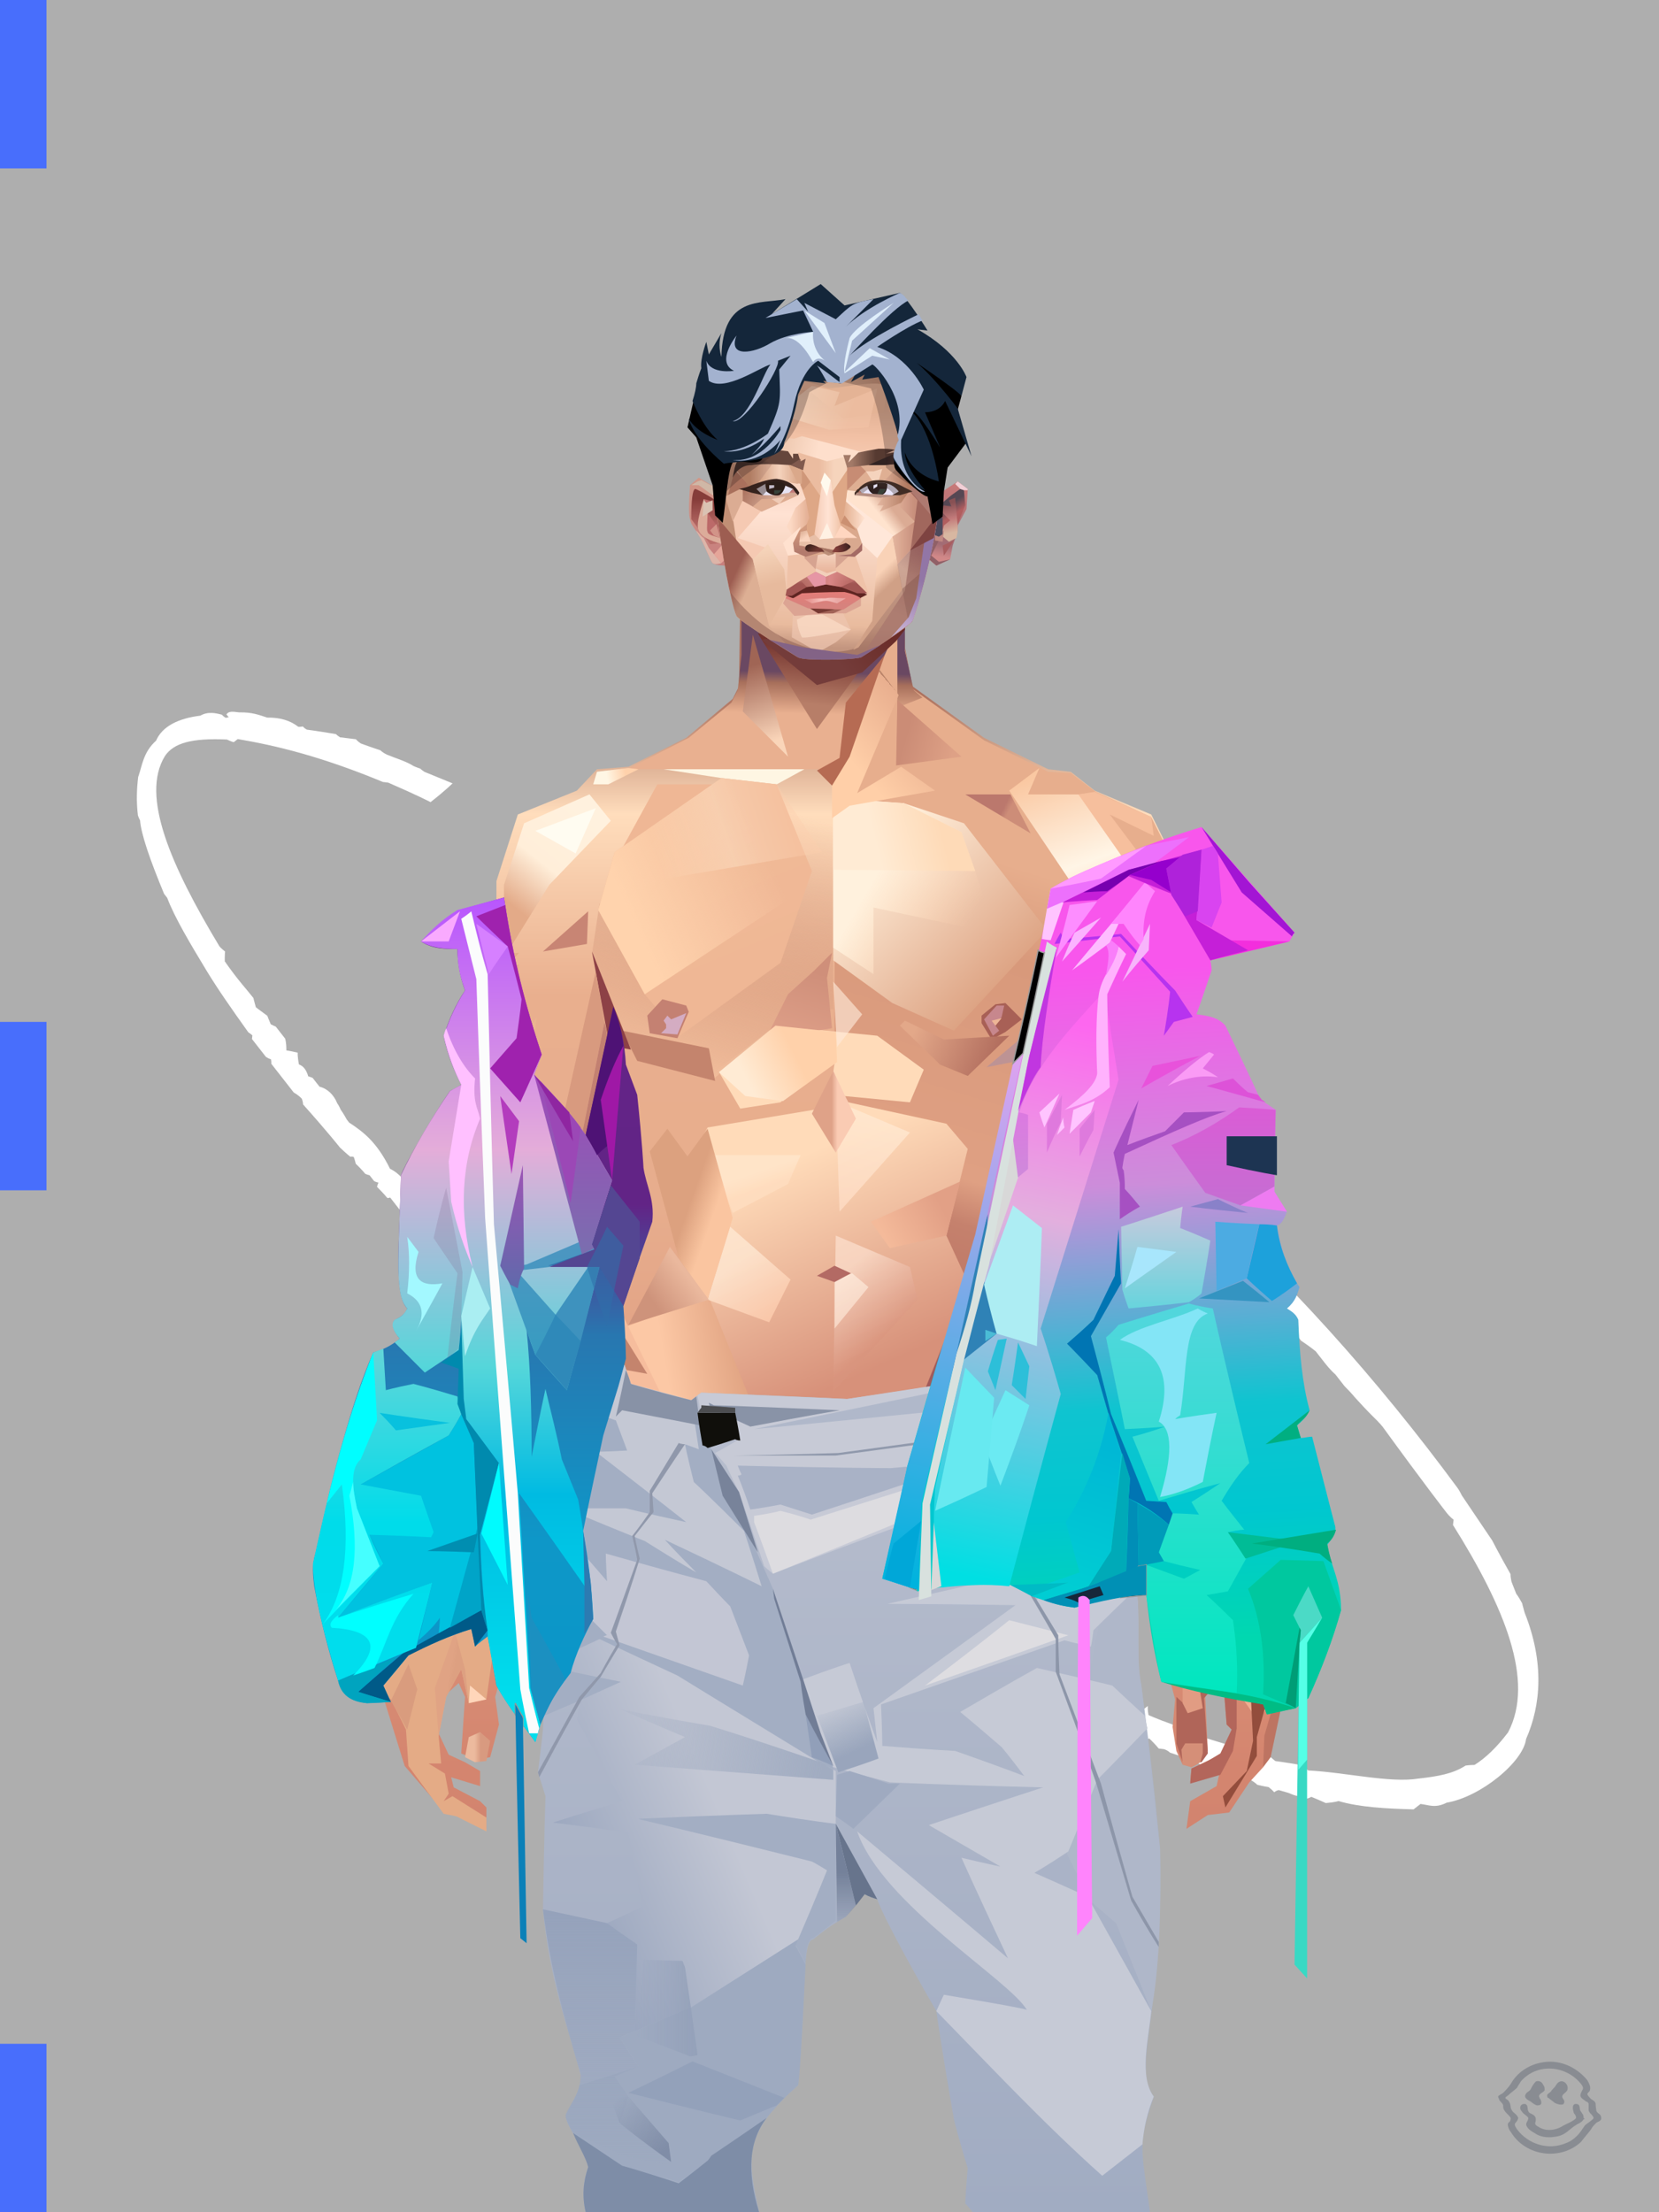 <?xml version="1.0" encoding="UTF-8"?><svg width="1320px" height="1760px" viewBox="0 0 1320 1760" version="1.1" xmlns="http://www.w3.org/2000/svg" xmlns:xlink="http://www.w3.org/1999/xlink"><defs></defs><g stroke="none" stroke-width="1" fill="none" id="id-32988" fill-rule="evenodd"><g id="id-32989"><rect fill="#AEAEAE" width="1320" height="1760" x="0" y="0" id="id-32990"></rect><path d=" M 544,357 C 544,359 544,360 544,360 C 543,359 542,359 542,359 C 541,357 541,355 541,355 C 538,351 534,346 527,345 C 512,336 498,333 487,339 C 473,340 466,348 458,353 C 452,359 445,367 439,377 C 438,380 438,381 438,381 C 432,390 425,410 417,439 L 417,443 C 412,459 409,483 406,508 C 404,525 403,544 402,567 C 403,570 403,571 403,571 C 402,572 401,573 401,573 C 401,585 401,591 401,591 C 402,594 403,595 403,595 C 402,597 401,598 401,598 C 401,602 401,605 401,605 C 401,620 401,627 401,627 C 403,632 403,635 403,635 C 402,638 401,639 401,639 C 403,669 403,684 403,684 C 404,691 405,695 405,695 C 407,696 407,697 407,697 C 406,700 405,702 405,702 C 406,709 406,713 406,713 C 407,715 408,716 408,716 C 408,720 408,722 408,722 C 409,724 410,725 410,725 C 408,726 407,727 407,727 C 408,735 408,739 408,739 C 409,740 410,740 410,740 C 410,750 410,754 410,754 C 411,756 412,757 412,757 C 413,769 414,776 414,776 C 415,778 416,779 416,779 C 415,781 414,782 414,782 C 415,797 417,809 420,818 C 422,820 422,822 422,822 C 421,824 421,825 421,825 C 422,840 424,851 427,859 C 426,870 428,881 433,892 C 434,897 432,904 436,906 C 435,912 435,918 438,922 C 438,932 440,935 441,938 C 443,934 443,932 443,932 C 446,938 448,941 448,941 C 444,942 442,943 442,943 C 442,945 442,947 442,947 C 446,971 449,984 449,984 C 450,985 451,986 451,986 C 456,1001 458,1009 458,1009 C 457,1014 457,1017 457,1017 C 461,1031 463,1039 463,1039 C 467,1044 469,1046 469,1046 C 470,1052 471,1055 471,1055 C 470,1063 469,1066 469,1066 C 472,1070 474,1072 474,1072 C 474,1078 474,1081 474,1081 C 476,1085 476,1087 476,1087 C 477,1092 477,1095 477,1095 C 480,1102 481,1105 481,1105 C 482,1111 482,1117 485,1122 C 486,1130 487,1134 487,1134 C 495,1138 499,1140 499,1140 C 496,1146 495,1149 495,1149 C 496,1154 496,1156 496,1156 C 499,1159 501,1160 501,1160 C 501,1164 499,1165 503,1173 C 504,1182 504,1186 504,1186 C 507,1190 509,1192 509,1192 C 512,1197 513,1200 513,1200 C 513,1205 513,1207 513,1207 C 515,1217 518,1222 522,1226 C 522,1230 523,1232 523,1232 C 525,1236 526,1238 526,1238 C 526,1244 527,1248 527,1248 C 529,1252 530,1254 530,1254 C 531,1259 532,1261 532,1261 C 534,1267 535,1269 535,1269 C 536,1275 536,1277 536,1277 C 539,1283 541,1285 541,1285 C 543,1286 545,1286 545,1286 C 545,1291 545,1293 545,1293 C 550,1307 552,1314 552,1314 C 556,1319 557,1321 557,1321 C 558,1327 558,1331 558,1331 C 561,1335 563,1337 563,1337 C 563,1343 563,1346 563,1346 L 573,1356 C 573,1362 573,1366 573,1366 C 575,1367 577,1368 577,1368 C 584,1384 587,1393 587,1393 C 588,1397 588,1399 588,1399 C 590,1400 591,1400 591,1400 C 601,1419 606,1428 606,1428 C 608,1434 609,1437 609,1437 C 611,1438 612,1438 612,1438 C 613,1443 613,1445 613,1445 C 617,1449 618,1450 618,1450 C 620,1451 621,1451 621,1451 C 622,1458 622,1462 622,1462 C 624,1464 625,1465 625,1465 C 627,1468 627,1470 627,1470 C 635,1482 638,1487 638,1487 C 640,1492 641,1494 641,1494 C 654,1514 661,1524 661,1524 C 663,1526 664,1526 664,1526 C 666,1531 666,1533 666,1533 C 670,1538 672,1540 672,1540 C 673,1544 673,1546 673,1546 C 676,1546 677,1547 677,1547 C 680,1551 682,1554 682,1554 C 684,1558 686,1560 686,1560 C 687,1563 688,1565 688,1565 C 692,1567 694,1567 694,1567 C 698,1574 700,1578 700,1578 C 706,1582 709,1583 709,1583 C 719,1597 735,1611 752,1625 C 757,1625 759,1625 759,1625 C 764,1630 766,1635 776,1637 C 800,1650 844,1649 857,1636 C 883,1622 906,1597 918,1556 C 920,1551 921,1549 921,1549 C 922,1543 922,1540 922,1540 C 924,1533 925,1530 925,1530 C 927,1526 928,1525 928,1525 C 931,1505 933,1495 933,1495 C 935,1466 936,1452 936,1452 C 937,1447 937,1445 937,1445 C 940,1338 933,1230 913,1120 C 912,1115 911,1113 911,1113 C 911,1107 911,1104 911,1104 C 907,1096 906,1092 906,1092 C 906,1086 906,1083 906,1083 C 903,1077 902,1074 902,1074 C 902,1067 902,1064 902,1064 C 899,1058 897,1055 897,1055 C 887,1021 882,1005 882,1005 C 881,1002 880,1000 880,1000 C 879,996 878,994 878,994 C 870,969 866,956 866,956 C 858,937 853,927 853,927 C 850,917 849,912 849,912 C 839,884 834,870 834,870 C 828,873 824,875 824,875 C 835,906 840,922 840,922 C 840,929 840,933 840,933 C 843,937 844,939 844,939 C 844,944 844,947 844,947 C 847,950 849,952 849,952 C 849,959 849,962 849,962 C 852,968 853,971 853,971 C 853,975 853,977 853,977 C 856,978 858,979 858,979 C 858,983 859,986 859,986 C 860,995 860,999 860,999 C 864,1006 860,1010 866,1018 C 867,1028 867,1032 867,1032 C 869,1036 870,1038 870,1038 C 873,1048 875,1054 875,1054 C 876,1065 876,1070 876,1070 C 880,1074 881,1075 881,1075 C 883,1090 884,1097 884,1097 C 891,1118 897,1151 903,1190 C 902,1195 902,1197 902,1197 C 905,1209 908,1231 911,1248 C 912,1257 912,1262 912,1262 C 911,1271 911,1276 911,1276 C 914,1285 915,1290 915,1290 C 915,1298 915,1301 915,1301 C 915,1310 916,1314 916,1314 C 916,1322 916,1326 916,1326 C 917,1334 917,1338 917,1338 C 918,1352 919,1359 919,1359 C 920,1366 920,1370 920,1370 C 918,1427 918,1455 918,1455 C 918,1460 919,1463 919,1463 C 917,1465 916,1466 916,1466 C 908,1543 891,1604 849,1623 C 834,1627 822,1628 812,1627 C 808,1624 806,1623 806,1623 C 794,1622 783,1616 770,1608 C 750,1597 727,1568 705,1549 C 704,1545 704,1543 704,1543 C 694,1532 689,1527 689,1527 C 688,1523 688,1522 688,1522 C 680,1510 676,1505 676,1505 C 677,1500 677,1498 677,1498 C 673,1499 671,1499 671,1499 C 657,1479 650,1469 650,1469 C 651,1467 652,1467 652,1467 C 645,1458 642,1453 642,1453 C 635,1442 632,1436 632,1436 C 634,1432 636,1430 636,1430 C 631,1430 629,1430 629,1430 C 614,1402 607,1389 607,1389 C 590,1350 582,1331 582,1331 C 575,1314 571,1305 571,1305 C 562,1285 558,1275 558,1275 C 558,1269 558,1266 558,1266 C 550,1248 545,1238 545,1238 C 531,1199 524,1179 524,1179 C 524,1172 524,1169 524,1169 C 512,1147 503,1115 495,1081 C 491,1071 489,1067 489,1067 C 486,1054 484,1048 484,1048 C 481,1030 479,1021 479,1021 C 478,1013 477,1009 477,1009 C 472,995 470,988 470,988 C 468,974 467,967 467,967 C 463,955 461,949 461,949 C 460,935 456,917 450,895 C 449,891 449,888 449,888 C 447,882 446,879 446,879 C 447,872 447,869 447,869 C 445,867 444,866 444,866 C 445,862 446,859 446,859 C 444,856 443,855 443,855 C 444,853 444,852 444,852 C 441,846 440,844 440,844 C 442,840 443,838 443,838 C 441,833 440,831 440,831 C 441,828 441,826 441,826 C 440,819 439,812 436,807 C 437,804 437,802 437,802 C 434,797 433,794 433,794 C 433,783 434,770 431,762 C 431,756 431,750 428,746 C 427,738 428,730 424,722 C 429,698 425,685 421,673 C 421,671 421,670 421,670 C 422,664 422,661 422,661 C 423,657 423,655 423,655 C 425,648 424,641 420,636 C 420,630 420,627 420,627 L 418,624 C 420,619 420,615 418,612 C 421,606 423,604 423,604 C 419,599 417,597 417,597 C 421,592 422,589 422,589 C 422,581 422,577 422,577 C 421,575 420,573 420,573 C 421,569 422,566 422,566 C 420,559 419,555 419,555 C 421,550 422,548 422,548 C 422,539 421,529 422,511 C 425,507 427,505 427,505 C 426,501 426,499 426,499 C 435,425 450,366 485,353 C 497,349 511,355 532,373 C 534,377 535,378 535,378 C 537,378 539,378 539,378 C 560,401 583,430 609,476 C 611,478 612,479 612,479 C 624,501 629,512 629,512 C 644,512 652,511 652,511 C 644,497 640,490 640,490 C 639,487 639,486 639,486 C 637,483 636,481 636,481 C 634,475 629,468 625,461 C 623,457 623,455 623,455 C 617,446 614,441 614,441 C 613,438 613,436 613,436 C 607,430 604,427 604,427 C 603,424 603,423 603,423 C 592,411 587,406 587,406 C 586,404 586,402 586,402 C 584,401 583,400 583,400 C 581,392 576,385 568,379 C 564,373 561,368 553,362 C 549,358 547,356 544,357 Z" transform=" translate(669,991) rotate(-38) translate(-669,-991)" fill="#FFFFFF" id="id-32991"></path><rect fill="#486EFC" width="37" height="134" x="0" y="0" id="id-32990"></rect><rect fill="#486EFC" width="37" height="134" x="0" y="813" id="id-32990"></rect><rect fill="#486EFC" width="37" height="134" x="0" y="1626" id="id-32990"></rect></g></g><defs><linearGradient x1="50%" y1="6%" x2="50%" y2="100%" id="id-110216"><stop stop-color="#AC705D" offset="0%"></stop><stop stop-color="#FFDDBC" offset="8%"></stop><stop stop-color="#E9AF8E" offset="20%"></stop><stop stop-color="#E7AD8D" offset="34%"></stop><stop stop-color="#D4856F" offset="71%"></stop><stop stop-color="#C37F6D" offset="100%"></stop></linearGradient><linearGradient x1="50%" y1="-10%" x2="50%" y2="84%" id="id-110217"><stop stop-color="#E0A582" offset="0%"></stop><stop stop-color="#F6C49E" offset="49%"></stop><stop stop-color="#D09479" offset="100%"></stop></linearGradient><linearGradient x1="57%" y1="50%" x2="47%" y2="56%" id="id-110218"><stop stop-color="#E2AD9F" offset="0%"></stop><stop stop-color="#B46D61" offset="100%"></stop></linearGradient><linearGradient x1="45%" y1="35%" x2="55%" y2="47%" id="id-110219"><stop stop-color="#E9AC94" offset="0%"></stop><stop stop-color="#C37F6D" offset="100%"></stop></linearGradient><linearGradient x1="54%" y1="31%" x2="47%" y2="81%" id="id-110220"><stop stop-color="#E7AE8D" offset="0%"></stop><stop stop-color="#D8997B" offset="20%"></stop><stop stop-color="#DFA083" offset="71%"></stop><stop stop-color="#C5816D" offset="81%"></stop><stop stop-color="#BC7665" offset="100%"></stop></linearGradient><linearGradient x1="43%" y1="38%" x2="54%" y2="44%" id="id-110221"><stop stop-color="#E0A384" offset="0%"></stop><stop stop-color="#DDA081" offset="100%"></stop></linearGradient><linearGradient x1="46%" y1="26%" x2="59%" y2="75%" id="id-110222"><stop stop-color="#FFDBB9" offset="0%"></stop><stop stop-color="#D7917A" offset="100%"></stop></linearGradient><linearGradient x1="50%" y1="41%" x2="49%" y2="66%" id="id-110223"><stop stop-color="#6A4862" offset="0%"></stop><stop stop-color="#A76F5B" offset="27%"></stop><stop stop-color="#E9B090" offset="100%"></stop></linearGradient><linearGradient x1="63%" y1="4%" x2="25%" y2="77%" id="id-110224"><stop stop-color="#FFF1DE" offset="0%"></stop><stop stop-color="#FFEED9" offset="56%"></stop><stop stop-color="#E3AA88" offset="100%"></stop></linearGradient><linearGradient x1="50%" y1="23%" x2="41%" y2="77%" id="id-110225"><stop stop-color="#73332E" offset="0%"></stop><stop stop-color="#B77E68" offset="100%"></stop></linearGradient><linearGradient x1="47%" y1="22%" x2="55%" y2="89%" id="id-110226"><stop stop-color="#A06555" offset="0%"></stop><stop stop-color="#FAD5B9" offset="100%"></stop></linearGradient><linearGradient x1="86%" y1="87%" x2="12%" y2="66%" id="id-110227"><stop stop-color="#DEA186" offset="0%"></stop><stop stop-color="#CB8C76" offset="100%"></stop></linearGradient><linearGradient x1="71%" y1="11%" x2="50%" y2="100%" id="id-110228"><stop stop-color="#BE7D66" offset="0%" stop-opacity="0"></stop><stop stop-color="#F1BD9B" offset="100%"></stop></linearGradient><linearGradient x1="66%" y1="46%" x2="56%" y2="43%" id="id-110229"><stop stop-color="#CD8D78" offset="0%"></stop><stop stop-color="#BB786D" offset="100%"></stop></linearGradient><linearGradient x1="100%" y1="41%" x2="50%" y2="63%" id="id-110230"><stop stop-color="#6A2B27" offset="0%"></stop><stop stop-color="#743C3A" offset="100%"></stop></linearGradient><linearGradient x1="69%" y1="20%" x2="50%" y2="99%" id="id-110231"><stop stop-color="#CF8F7A" offset="0%"></stop><stop stop-color="#DD9E87" offset="100%"></stop></linearGradient><linearGradient x1="36%" y1="20%" x2="57%" y2="81%" id="id-110232"><stop stop-color="#F1BA97" offset="0%"></stop><stop stop-color="#EFB795" offset="100%"></stop></linearGradient><linearGradient x1="26%" y1="83%" x2="92%" y2="50%" id="id-110233"><stop stop-color="#FFD3AD" offset="0%"></stop><stop stop-color="#FFD3AF" offset="100%" stop-opacity="0"></stop></linearGradient><linearGradient x1="17%" y1="56%" x2="85%" y2="45%" id="id-110234"><stop stop-color="#FFEBD1" offset="0%" stop-opacity="0"></stop><stop stop-color="#FFE9D0" offset="52%"></stop><stop stop-color="#FCCEAD" offset="100%"></stop></linearGradient><linearGradient x1="17%" y1="24%" x2="74%" y2="87%" id="id-110235"><stop stop-color="#FFEDD8" offset="0%"></stop><stop stop-color="#DCA181" offset="100%"></stop></linearGradient><linearGradient x1="26%" y1="42%" x2="80%" y2="75%" id="id-110236"><stop stop-color="#FFF1DD" offset="0%"></stop><stop stop-color="#FFD4B1" offset="100%" stop-opacity="0"></stop></linearGradient><linearGradient x1="29%" y1="56%" x2="77%" y2="50%" id="id-110237"><stop stop-color="#FFEBD4" offset="0%"></stop><stop stop-color="#FEDAB7" offset="100%"></stop></linearGradient><linearGradient x1="74%" y1="24%" x2="34%" y2="74%" id="id-110238"><stop stop-color="#BA8469" offset="0%"></stop><stop stop-color="#E9AF8F" offset="0%"></stop><stop stop-color="#FFCFA8" offset="100%"></stop></linearGradient><linearGradient x1="66%" y1="100%" x2="40%" y2="0%" id="id-110239"><stop stop-color="#FAC5A3" offset="0%"></stop><stop stop-color="#FFF5E6" offset="46%"></stop><stop stop-color="#FAC8A2" offset="100%"></stop></linearGradient><linearGradient x1="52%" y1="13%" x2="59%" y2="75%" id="id-110240"><stop stop-color="#D68D79" offset="0%"></stop><stop stop-color="#EEAE91" offset="100%"></stop></linearGradient><linearGradient x1="28%" y1="76%" x2="73%" y2="20%" id="id-110241"><stop stop-color="#F0B294" offset="0%"></stop><stop stop-color="#D28271" offset="67%"></stop><stop stop-color="#DF9880" offset="100%"></stop></linearGradient><linearGradient x1="50%" y1="0%" x2="50%" y2="100%" id="id-110242"><stop stop-color="#DB957F" offset="0%"></stop><stop stop-color="#9A4F4B" offset="100%"></stop></linearGradient><linearGradient x1="66%" y1="59%" x2="24%" y2="66%" id="id-110243"><stop stop-color="#DEA07F" offset="0%"></stop><stop stop-color="#FCC8A5" offset="100%"></stop></linearGradient><linearGradient x1="41%" y1="11%" x2="64%" y2="63%" id="id-110244"><stop stop-color="#FFE6D6" offset="0%"></stop><stop stop-color="#DA957E" offset="100%"></stop></linearGradient><linearGradient x1="19%" y1="58%" x2="66%" y2="43%" id="id-110245"><stop stop-color="#FFEBD4" offset="0%"></stop><stop stop-color="#FFD1AA" offset="100%"></stop></linearGradient><linearGradient x1="73%" y1="50%" x2="30%" y2="53%" id="id-110246"><stop stop-color="#FFD1AB" offset="0%"></stop><stop stop-color="#FFF6E4" offset="100%"></stop></linearGradient><linearGradient x1="31%" y1="0%" x2="50%" y2="100%" id="id-110247"><stop stop-color="#FFF1E3" offset="0%"></stop><stop stop-color="#FFEADA" offset="100%"></stop></linearGradient><linearGradient x1="29%" y1="43%" x2="65%" y2="100%" id="id-110248"><stop stop-color="#FFE9D4" offset="0%"></stop><stop stop-color="#FECFB1" offset="100%"></stop></linearGradient><linearGradient x1="13%" y1="78%" x2="84%" y2="50%" id="id-110249"><stop stop-color="#F4BA9A" offset="0%"></stop><stop stop-color="#E2A086" offset="100%"></stop></linearGradient><linearGradient x1="50%" y1="0%" x2="36%" y2="100%" id="id-110250"><stop stop-color="#FFEBD4" offset="0%"></stop><stop stop-color="#FFDDC6" offset="100%"></stop></linearGradient><linearGradient x1="50%" y1="28%" x2="64%" y2="55%" id="id-110251"><stop stop-color="#FFE7CD" offset="0%"></stop><stop stop-color="#FFDDC0" offset="100%"></stop></linearGradient><linearGradient x1="40%" y1="55%" x2="62%" y2="71%" id="id-110252"><stop stop-color="#DCA17F" offset="0%"></stop><stop stop-color="#FAC5A0" offset="100%"></stop></linearGradient><linearGradient x1="9%" y1="37%" x2="88%" y2="55%" id="id-110253"><stop stop-color="#E3A889" offset="0%"></stop><stop stop-color="#B36F5F" offset="100%"></stop></linearGradient><linearGradient x1="62%" y1="19%" x2="50%" y2="100%" id="id-110254"><stop stop-color="#E0A686" offset="0%"></stop><stop stop-color="#BF7C68" offset="100%"></stop></linearGradient><linearGradient x1="45%" y1="18%" x2="51%" y2="67%" id="id-110255"><stop stop-color="#FFE5D3" offset="0%"></stop><stop stop-color="#F5C3A0" offset="100%"></stop></linearGradient><linearGradient x1="50%" y1="0%" x2="50%" y2="100%" id="id-110256"><stop stop-color="#F9CCB7" offset="0%"></stop><stop stop-color="#E7AD8A" offset="100%"></stop></linearGradient><linearGradient x1="45%" y1="50%" x2="58%" y2="50%" id="id-110257"><stop stop-color="#DFA288" offset="0%"></stop><stop stop-color="#FACBB3" offset="100%"></stop></linearGradient><linearGradient x1="33%" y1="74%" x2="77%" y2="42%" id="id-110258"><stop stop-color="#CE937B" offset="0%"></stop><stop stop-color="#EAB89D" offset="100%"></stop></linearGradient><linearGradient x1="63%" y1="59%" x2="38%" y2="59%" id="id-110259"><stop stop-color="#D89A80" offset="0%"></stop><stop stop-color="#ECBA9E" offset="100%"></stop></linearGradient><linearGradient x1="50%" y1="0%" x2="50%" y2="100%" id="id-110260"><stop stop-color="#D08C74" offset="0%"></stop><stop stop-color="#DF9A83" offset="100%"></stop></linearGradient><linearGradient x1="47%" y1="47%" x2="53%" y2="50%" id="id-110261"><stop stop-color="#FDE1CD" offset="0%"></stop><stop stop-color="#D68F79" offset="100%"></stop></linearGradient><linearGradient x1="50%" y1="0%" x2="50%" y2="100%" id="id-110262"><stop stop-color="#E29A83" offset="0%"></stop><stop stop-color="#DD947E" offset="100%"></stop></linearGradient><linearGradient x1="50%" y1="0%" x2="53%" y2="50%" id="id-110263"><stop stop-color="#DD9785" offset="0%"></stop><stop stop-color="#F3D9C6" offset="100%"></stop></linearGradient><linearGradient x1="0%" y1="55%" x2="99%" y2="55%" id="id-110264"><stop stop-color="#DFA59A" offset="0%"></stop><stop stop-color="#D3938D" offset="100%"></stop></linearGradient><linearGradient x1="50%" y1="0%" x2="50%" y2="100%" id="id-110265"><stop stop-color="#F0CAB1" offset="0%"></stop><stop stop-color="#DC907E" offset="100%"></stop></linearGradient><linearGradient x1="49%" y1="20%" x2="52%" y2="96%" id="id-110266"><stop stop-color="#DD9285" offset="0%"></stop><stop stop-color="#D88D79" offset="100%"></stop></linearGradient><linearGradient x1="50%" y1="0%" x2="50%" y2="100%" id="id-110267"><stop stop-color="#86363E" offset="0%"></stop><stop stop-color="#B46A5D" offset="100%"></stop></linearGradient><linearGradient x1="33%" y1="47%" x2="59%" y2="56%" id="id-110268"><stop stop-color="#F6BD9D" offset="0%"></stop><stop stop-color="#D48673" offset="100%"></stop></linearGradient></defs><g transform=" translate(304,473)" id="id-110269"><polygon points="174 662 139 824 137 906 146 1082 171 1154 176 1211 174 1230 175 1284 287 1284 284 1265 308 1195 306 1124 345 952 343 912 353 879 362 881 371 877 383 904 391 970 434 1079 457 1202 475 1252 475 1284 596 1284 600 1225 591 1146 609 1103 612 997 596 842 545 671 539 640 528 606 531 569 509 498 522 403 539 360 539 348 563 464 576 498 585 574 637 704 646 760 646 778 626 822 624 853 631 879 629 901 632 920 637 931 647 931 657 920 655 877 659 867 670 874 672 899 676 903 667 923 644 934 643 945 666 939 664 948 643 960 640 982 657 971 674 969 690 945 701 933 704 926 707 923 713 892 718 871 704 832 696 786 703 768 693 725 693 521 652 425 629 282 626 203 612 175 567 156 548 141 530 139 479 114 422 73 416 42 415 1 285 0 284 73 279 83 242 114 196 137 171 139 155 156 108 175 91 228 91 287 68 431 30 516 23 602 28 725 16 764 21 782 0 874 18 932 49 968 59 970 83 982 83 965 78 960 57 949 55 941 78 948 78 936 66 929 53 923 45 906 51 875 61 866 66 877 63 922 75 927 86 925 93 899 90 877 96 856 96 824 75 778 77 738 108 637 139 562 142 495 159 458 180 358 199 403 203 461 211 504 188 564 191 608" fill="url(#id-110216)" id="id-110270"></polygon><polygon points="91 287 68 431 30 516 23 602 72 688 117 614 98 452 109 469 123 336 102 372 109 294 88 309 109 285" fill="url(#id-110217)" id="id-110270"></polygon><polygon points="383 906 391 972 434 1081 457 1204 475 1254 475 1287 596 1287 600 1226 591 1148 609 1105 612 999 602 904 584 908 584 846 535 683 456 705 382 878" fill="url(#id-110218)" id="id-110270"></polygon><polygon points="137 907 146 1083 171 1156 176 1212 174 1232 175 1286 175 1287 287 1287 284 1266 308 1197 306 1126 345 954 343 923 293 814 263 724 247 711" fill="url(#id-110219)" id="id-110270"></polygon><polygon points="545 673 539 641 528 608 531 571 509 500 522 405 539 361 539 350 563 465 576 500 601 540 660 491 688 529 652 427 629 283 626 205 612 177 568 157 548 142 530 141 479 116 422 75 416 44 415 3 360 3 360 715 462 724" fill="url(#id-110220)" id="id-110270"></polygon><polygon points="83 984 59 972 49 970 21 932 19 903 7 879 0 874 11 824 38 786 38 814 56 786 78 800 91 822 83 879 69 882 63 855 51 877 45 908 47 930 37 930 50 938 53 954 49 960 56 956 83 973" fill="#E4AB86" id="id-110275"></polygon><polygon points="66 855 69 882 63 855 51 877 45 908 42 870 58 825" fill="url(#id-110221)" id="id-110275"></polygon><polygon points="83 879 69 882 70 868" fill="#FFD6BA" id="id-110275"></polygon><polygon points="481 376 513 349 558 291 522 368" fill="#BD9394" id="id-110278"></polygon><polygon points="313 697 260 560 246 448 259 424 355 408 361 366 317 404 285 409 267 378 313 343 394 351 431 378 420 404 368 399 371 404 449 421 466 441 449 510 466 547 406 697 358 717" fill="url(#id-110222)" id="id-110279"></polygon><polygon points="410 90 430 82 423 76 416 45 416 7 286 9 286 48 283 76 278 86 244 114 195 139 366 139 390 70 410 26" fill="url(#id-110223)" id="id-110280"></polygon><polygon points="182 180 133 231 97 289 97 231 113 182 165 159" fill="url(#id-110224)" id="id-110281"></polygon><polygon points="346 107 384 55 409 31 414 23 299 31" fill="url(#id-110225)" id="id-110282"></polygon><polygon points="287 93 295 32 323 129" fill="url(#id-110226)" id="id-110283"></polygon><polygon points="336 139 314 151 270 146 224 139" fill="#FEF6E3" id="id-110284"></polygon><polygon points="410 84 409 136 461 129" fill="url(#id-110227)" id="id-110285"></polygon><polygon points="173 246 167 286 191 351 263 386 328 330 359 330 359 152 348 139 336 139 309 152" fill="url(#id-110228)" id="id-110286"></polygon><polygon points="464 159 516 190 500 159" fill="url(#id-110229)" id="id-110287"></polygon><polygon points="302 36 346 72 382 62 409 37 416 28 416 13" fill="url(#id-110230)" id="id-110288"></polygon><polygon points="263 151 191 202 219 151" fill="#EFB795" id="id-110289"></polygon><polygon points="154 206 170 170 122 188" fill="#FFFCF1" id="id-110290"></polygon><polygon points="358 285 344 299 323 318 305 354 358 345 354 305" fill="url(#id-110231)" id="id-110291"></polygon><polygon points="260 361 265 387 203 371 191 347" fill="#C4846D" id="id-110292"></polygon><polygon points="198 362 181 359 167 284" fill="#8D4146" id="id-110293"></polygon><polygon points="477 341 477 335 488 326 496 325 509 338 496 348 485 354" fill="#A86056" id="id-110294"></polygon><polygon points="314 151 342 220 317 293 237 351 209 318 172 251 185 205 270 146" fill="url(#id-110232)" id="id-110295"></polygon><polygon points="314 151 330 238 209 318 172 251 185 205 270 146" fill="url(#id-110233)" id="id-110295"></polygon><polygon points="314 151 350 205 220 227 185 205 270 146" fill="url(#id-110234)" opacity="0.369" id="id-110295"></polygon><polygon points="211 335 223 322 242 327 244 332 235 353 213 349" fill="#C48172" id="id-110298"></polygon><polygon points="224 339 226 342 226 345 222 349 235 350 242 333 230 338 227 335" fill="#D4ACC2" id="id-110299"></polygon><polygon points="488 343 491 347 486 351 479 338 489 327 495 327 493 336" fill="#C7878D" id="id-110300"></polygon><polygon points="485 339 488 343 493 337" fill="#EDB596" id="id-110301"></polygon><polygon points="359 162 359 291 406 325 455 347 529 267 463 182 415 166" fill="url(#id-110235)" id="id-110302"></polygon><polygon points="359 178 359 281 391 302 391 249 489 270 461 189 415 166" fill="url(#id-110236)" id="id-110302"></polygon><polygon points="359 178 359 219 472 220 461 189 415 166 371 163" fill="url(#id-110237)" id="id-110302"></polygon><polygon points="358 178 372 168 440 156 413 137 378 158 411 80 396 60 358 146" fill="url(#id-110238)" id="id-110305"></polygon><polygon points="346 140 358 152 372 129 400 48 369 86 364 130" fill="#B66B53" id="id-110306"></polygon><polygon points="591 281 601 226 559 159 514 159 523 138 499 156 571 263" fill="url(#id-110239)" id="id-110307"></polygon><polygon points="609 298 626 332 629 285 627 227 614 207 617 251" fill="#C6CBE5" id="id-110308"></polygon><polygon points="554 159 567 157 612 177 614 192 579 175 603 207 601 226" fill="#F6BF9D" id="id-110309"></polygon><polygon points="641 823 648 826 697 896 713 873 682 781" fill="url(#id-110240)" id="id-110310"></polygon><polygon points="625 840 700 762 688 738 679 784 648 776 626 822" fill="url(#id-110241)" id="id-110310"></polygon><polygon points="648 862 648 845 661 825 661 870 654 878 657 922 652 929 637 929 632 914 632 893 632 877 644 888" fill="#B06559" id="id-110312"></polygon><polygon points="554 375 577 333 607 451 594 508 568 462" fill="#F9C3AD" id="id-110313"></polygon><polygon points="623 326 643 425 633 431 693 523 652 427 636 326 625 315" fill="#BDBBDB" id="id-110314"></polygon><polygon points="628 274 638 339 623 314" fill="#B3838B" id="id-110315"></polygon><polygon points="693 523 695 567 685 525 618 416 633 431" fill="#B46B5B" id="id-110316"></polygon><polygon points="640 463 599 539 601 571 634 655 646 703 650 754 658 640 660 491" fill="#F7BF9B" id="id-110317"></polygon><polygon points="610 531 648 646 652 546 638 479" fill="#FFDDC8" id="id-110317"></polygon><polygon points="693 748 677 730 677 700 660 491 685 525 691 552 684 727" fill="url(#id-110242)" id="id-110319"></polygon><polygon points="691 746 703 768 693 727 695 567 691 551 683 727" fill="#BCCBEA" id="id-110320"></polygon><polygon points="260 559 310 683 355 716 263 713 238 685 195 582" fill="url(#id-110243)" id="id-110321"></polygon><polygon points="637 931 636 919 639 914 653 914 653 922 651 929 648 931 644 933" fill="#D58F78" id="id-110322"></polygon><polygon points="637 861 637 882 641 890 653 886 649 861" fill="#E19C83" id="id-110323"></polygon><polygon points="691 871 693 912 688 936 669 956 671 965 696 924 696 909 705 877" fill="#934D3C" id="id-110324"></polygon><polygon points="703 768 684 788 693 837 712 873 702 908 701 933 707 925 718 873 704 834 697 788" fill="#BD7462" id="id-110325"></polygon><polygon points="667 939 643 946 644 934 657 928 667 922 676 903 672 899 670 874 660 870 660 854 671 867 680 873 680 902 677 920" fill="#B3665B" id="id-110326"></polygon><polygon points="361 510 359 634 426 561 420 535" fill="url(#id-110244)" opacity="0.626" id="id-110327"></polygon><polygon points="319 403 289 399 268 380 313 343 361 348 362 372" fill="url(#id-110245)" id="id-110328"></polygon><polygon points="171 141 168 151 180 151 204 139 196 138" fill="url(#id-110246)" id="id-110329"></polygon><polygon points="359 308 362 360 382 334" fill="#FFE9D9" opacity="0.625" id="id-110330"></polygon><polygon points="360 546 360 584 387 551 374 540" fill="url(#id-110247)" opacity="0.626" id="id-110331"></polygon><polygon points="346 542 360 547 373 540 360 534" fill="#B36A64" id="id-110332"></polygon><polygon points="325 545 277 503 259 561 308 579" fill="url(#id-110248)" opacity="0.758" id="id-110333"></polygon><polygon points="389 499 460 467 449 510 404 520" fill="url(#id-110249)" id="id-110334"></polygon><polygon points="364 491 361 403 420 428" fill="url(#id-110250)" opacity="0.758" id="id-110335"></polygon><polygon points="262 446 333 446 323 469 279 492" fill="url(#id-110251)" opacity="0.758" id="id-110336"></polygon><polygon points="259 425 279 496 259 561 236 528 213 443 227 425 243 447" fill="url(#id-110252)" id="id-110337"></polygon><polygon points="412 343 444 374 466 383 499 351 447 354 416 339" fill="url(#id-110253)" id="id-110338"></polygon><polygon points="164 252 163 278 128 284" fill="#C88574" id="id-110339"></polygon><polygon points="58 478 88 441 88 416 69 430 66 456" fill="url(#id-110254)" id="id-110340"></polygon><polygon points="76 684 69 634 61 517 89 474 111 569" fill="url(#id-110255)" id="id-110341"></polygon><polygon points="53 489 47 539 69 635 76 684 53 760 40 781 16 766 28 727 23 604 28 544" fill="url(#id-110256)" id="id-110342"></polygon><polygon points="136 452 127 497 153 460 177 340 170 300" fill="#D89A7F" id="id-110343"></polygon><polygon points="181 359 159 460 143 497 142 514 123 532 109 514 108 490 127 497 153 460 177 340" fill="#C28071" id="id-110343"></polygon><polygon points="38 747 28 772 38 788 44 772" fill="#F4B89A" id="id-110345"></polygon><polygon points="359 379 342 413 361 444 377 417" fill="url(#id-110257)" id="id-110346"></polygon><polygon points="196 581 260 561 229 519" fill="url(#id-110258)" id="id-110347"></polygon><polygon points="74 929 66 925 69 909 78 905 86 912 83 928" fill="url(#id-110259)" id="id-110348"></polygon><polygon points="20 903 7 880 21 851 28 871" fill="#D99C7E" id="id-110349"></polygon><polygon points="218 1123 203 1040 191 913 171 1090 182 1169 230 1208 261 1237 270 1213 234 1175 212 1157 272 1191 281 1169" fill="url(#id-110260)" opacity="0.808" id="id-110350"></polygon><polygon points="182 1207 181 1155 213 1106 236 1166 230 1210" fill="#EBAC8E" id="id-110351"></polygon><polygon points="187 902 211 1137 227 1161 275 1187 299 1137 272 1009 299 918 269 791 211 836" fill="url(#id-110261)" id="id-110352"></polygon><polygon points="288 1079 311 1040 311 942 295 903 264 1019 275 1188 301 1137" fill="url(#id-110262)" id="id-110353"></polygon><polygon points="584 908 604 1008 608 1106 614 998 599 887" fill="#CEDAFA" id="id-110354"></polygon><polygon points="430 886 488 1140 535 1115 561 925 566 886 536 816 500 786" fill="url(#id-110263)" opacity="0.792" id="id-110355"></polygon><polygon points="581 921 588 1011 584 1112 576 1162 544 1046 566 886" fill="url(#id-110264)" id="id-110356"></polygon><polygon points="561 1247 518 1200 472 1112 494 931 505 931 594 1188 579 1244" fill="url(#id-110265)" id="id-110357"></polygon><polygon points="531 1221 539 1263 536 1269 516 1287 509 1287 500 1263 513 1199 488 1226 462 1170 472 1101 427 1010 398 877 469 771 518 739 536 818 500 787 433 890 477 1078 534 1212" fill="url(#id-110266)" id="id-110358"></polygon><polygon points="321 1058 284 852 258 721 266 733 371 879 362 883 354 881 343 914 345 954" fill="#D38B73" id="id-110359"></polygon><polygon points="429 1068 424 875 536 705 454 704 380 865 384 906 391 972" fill="#CD887E" opacity="0.394" id="id-110360"></polygon><polygon points="175 1262 194 1287 206 1287 225 1226 213 1249 175 1221 174 1232" fill="#EEAF93" id="id-110361"></polygon><polygon points="528 1227 554 1234 569 1169 549 1168" fill="#EBB5A6" id="id-110362"></polygon><polygon points="546 678 545 672 539 641 528 608 531 571 509 500 522 405 539 361 539 350 547 389 542 330 558 289 517 369 528 369 517 411 499 442 509 465 488 531 507 525 522 585 449 724" fill="url(#id-110267)" id="id-110270"></polygon><polygon points="402 722 490 609 522 585 449 723" fill="#D38673" id="id-110364"></polygon><polygon points="174 664 139 826 137 907 139 937 238 690 352 886 354 881 362 883 371 879 383 906 471 773 548 712 596 844 545 673 539 641 478 697 449 723 278 705 232 657 188 566 191 610" fill="url(#id-110268)" id="id-110270"></polygon><polygon points="189 616 211 620 190 586 190 609" fill="#C4846D" id="id-110366"></polygon><polygon points="139 836 225 709 167 697 139 826" fill="#E2A58B" id="id-110367"></polygon><polygon points="518 734 596 843 547 678" fill="#D0816E" id="id-110368"></polygon><polygon points="415 778 447 726 314 744 329 762" fill="#CE8B73" opacity="0.520" id="id-110270"></polygon><polygon points="411 685 463 666 456 573" fill="#A05A5C" id="id-110370"></polygon></g><defs><linearGradient x1="53%" y1="5%" x2="47%" y2="91%" id="id-110982"><stop stop-color="#C67878" offset="0%"></stop><stop stop-color="#A26C74" offset="82%"></stop><stop stop-color="#D18888" offset="100%"></stop></linearGradient><linearGradient x1="62%" y1="61%" x2="50%" y2="36%" id="id-110983"><stop stop-color="#B15E5F" offset="0%"></stop><stop stop-color="#564753" offset="100%"></stop></linearGradient><linearGradient x1="50%" y1="13%" x2="57%" y2="81%" id="id-110984"><stop stop-color="#885154" offset="0%"></stop><stop stop-color="#C27A7A" offset="52%"></stop><stop stop-color="#D8B7A1" offset="100%"></stop></linearGradient><linearGradient x1="50%" y1="0%" x2="54%" y2="88%" id="id-110985"><stop stop-color="#D19787" offset="0%"></stop><stop stop-color="#C8807E" offset="100%"></stop></linearGradient><linearGradient x1="36%" y1="75%" x2="36%" y2="18%" id="id-110986"><stop stop-color="#BB6F6B" offset="0%"></stop><stop stop-color="#863C39" offset="100%"></stop></linearGradient><linearGradient x1="50%" y1="2%" x2="48%" y2="96%" id="id-110987"><stop stop-color="#EAD0BC" offset="0%"></stop><stop stop-color="#CB9B7F" offset="11%"></stop><stop stop-color="#F2C1A5" offset="33%"></stop><stop stop-color="#FFE2D3" offset="58%"></stop><stop stop-color="#E9BB9E" offset="93%"></stop><stop stop-color="#C3957F" offset="100%"></stop></linearGradient><linearGradient x1="62%" y1="37%" x2="30%" y2="59%" id="id-110988"><stop stop-color="#E4B395" offset="0%"></stop><stop stop-color="#CB9C80" offset="100%"></stop></linearGradient><linearGradient x1="12%" y1="48%" x2="58%" y2="51%" id="id-110989"><stop stop-color="#E7BEA3" offset="0%"></stop><stop stop-color="#FEDFCC" offset="100%"></stop></linearGradient><linearGradient x1="76%" y1="54%" x2="27%" y2="47%" id="id-110990"><stop stop-color="#F2C4A7" offset="0%"></stop><stop stop-color="#F6DCC5" offset="100%"></stop></linearGradient><radialGradient cx="50%" cy="59%" r="65%" id="id-110991" fx="50%" fy="59%" gradientTransform=" translate(0.500,0.593) scale(0.791,1) rotate(-143) translate(-0.500,-0.593)"><stop stop-color="#F0D7BF" offset="0%"></stop><stop stop-color="#C38F74" offset="66%"></stop><stop stop-color="#A46254" offset="100%"></stop></radialGradient><linearGradient x1="69%" y1="50%" x2="50%" y2="60%" id="id-110992"><stop stop-color="#DBAB94" offset="0%"></stop><stop stop-color="#FFE3CE" offset="100%"></stop></linearGradient><radialGradient cx="50%" cy="50%" r="44%" id="id-110993" fx="50%" fy="50%" gradientTransform=" translate(0.500,0.500) scale(0.696,1) rotate(-57) scale(1,3) translate(-0.500,-0.500)"><stop stop-color="#B37864" offset="0%" stop-opacity="0"></stop><stop stop-color="#EFD3BC" offset="100%"></stop></radialGradient><linearGradient x1="0%" y1="58%" x2="50%" y2="58%" id="id-110994"><stop stop-color="#E4B69F" offset="0%"></stop><stop stop-color="#C88F7C" offset="100%"></stop></linearGradient><linearGradient x1="49%" y1="83%" x2="53%" y2="51%" id="id-110995"><stop stop-color="#C6938B" offset="0%"></stop><stop stop-color="#945A53" offset="100%"></stop></linearGradient><linearGradient x1="66%" y1="68%" x2="19%" y2="50%" id="id-110996"><stop stop-color="#D4A995" offset="0%"></stop><stop stop-color="#A9705C" offset="100%"></stop></linearGradient><linearGradient x1="48%" y1="37%" x2="33%" y2="25%" id="id-110997"><stop stop-color="#DDAF94" offset="0%"></stop><stop stop-color="#9D5D51" offset="100%"></stop></linearGradient><linearGradient x1="46%" y1="6%" x2="50%" y2="50%" id="id-110998"><stop stop-color="#F5D3B9" offset="0%"></stop><stop stop-color="#E7BA9D" offset="100%"></stop></linearGradient><linearGradient x1="50%" y1="33%" x2="57%" y2="50%" id="id-110999"><stop stop-color="#F9D2B7" offset="0%"></stop><stop stop-color="#D0A086" offset="100%"></stop></linearGradient><linearGradient x1="50%" y1="26%" x2="42%" y2="54%" id="id-111000"><stop stop-color="#875053" offset="0%"></stop><stop stop-color="#81534D" offset="100%" stop-opacity="0.569"></stop></linearGradient><linearGradient x1="46%" y1="100%" x2="55%" y2="55%" id="id-111001"><stop stop-color="#C4AED2" offset="0%"></stop><stop stop-color="#9276A6" offset="100%"></stop></linearGradient><linearGradient x1="54%" y1="12%" x2="47%" y2="56%" id="id-111002"><stop stop-color="#A46151" offset="0%"></stop><stop stop-color="#9370A0" offset="100%"></stop></linearGradient><linearGradient x1="50%" y1="0%" x2="50%" y2="100%" id="id-111003"><stop stop-color="#F4D2BF" offset="0%"></stop><stop stop-color="#E8B399" offset="100%"></stop></linearGradient><linearGradient x1="5%" y1="65%" x2="100%" y2="65%" id="id-111004"><stop stop-color="#FCD9C4" offset="0%"></stop><stop stop-color="#E0A88C" offset="28%"></stop><stop stop-color="#DEA786" offset="67%"></stop><stop stop-color="#FFE3D1" offset="100%"></stop></linearGradient><linearGradient x1="66%" y1="91%" x2="52%" y2="64%" id="id-111005"><stop stop-color="#D9A98F" offset="0%"></stop><stop stop-color="#DEA786" offset="100%"></stop></linearGradient><linearGradient x1="70%" y1="50%" x2="41%" y2="50%" id="id-111006"><stop stop-color="#F6D4BC" offset="0%"></stop><stop stop-color="#EBBCA0" offset="100%"></stop></linearGradient><linearGradient x1="100%" y1="50%" x2="0%" y2="50%" id="id-111007"><stop stop-color="#F1C4A8" offset="0%"></stop><stop stop-color="#FFE3D4" offset="48%"></stop><stop stop-color="#F5CAB4" offset="100%"></stop></linearGradient><linearGradient x1="38%" y1="14%" x2="50%" y2="79%" id="id-111008"><stop stop-color="#D29A7E" offset="0%"></stop><stop stop-color="#B37B6D" offset="100%"></stop></linearGradient><linearGradient x1="3%" y1="0%" x2="50%" y2="66%" id="id-111009"><stop stop-color="#D8A88D" offset="0%"></stop><stop stop-color="#F9D3BD" offset="100%"></stop></linearGradient><linearGradient x1="17%" y1="40%" x2="69%" y2="60%" id="id-111010"><stop stop-color="#40241E" offset="0%"></stop><stop stop-color="#703832" offset="100%"></stop></linearGradient><linearGradient x1="100%" y1="50%" x2="16%" y2="64%" id="id-111011"><stop stop-color="#351E1C" offset="0%"></stop><stop stop-color="#843F3B" offset="100%"></stop></linearGradient><linearGradient x1="22%" y1="62%" x2="87%" y2="62%" id="id-111012"><stop stop-color="#B07C62" offset="0%"></stop><stop stop-color="#D3A790" offset="43%"></stop><stop stop-color="#DAA88A" offset="100%"></stop></linearGradient><linearGradient x1="13%" y1="69%" x2="100%" y2="69%" id="id-111013"><stop stop-color="#D8A88B" offset="0%"></stop><stop stop-color="#F5D2BC" offset="48%"></stop><stop stop-color="#DAA88A" offset="100%"></stop></linearGradient><linearGradient x1="0%" y1="65%" x2="78%" y2="65%" id="id-111014"><stop stop-color="#E4B7A1" offset="0%"></stop><stop stop-color="#AF785E" offset="100%"></stop></linearGradient><linearGradient x1="50%" y1="42%" x2="33%" y2="50%" id="id-111015"><stop stop-color="#65463C" offset="0%"></stop><stop stop-color="#3C2B26" offset="100%"></stop></linearGradient><linearGradient x1="11%" y1="36%" x2="44%" y2="36%" id="id-111016"><stop stop-color="#A37A68" offset="0%"></stop><stop stop-color="#563A31" offset="100%"></stop></linearGradient><linearGradient x1="40%" y1="50%" x2="89%" y2="54%" id="id-111017"><stop stop-color="#312322" offset="0%"></stop><stop stop-color="#5D3E34" offset="100%"></stop></linearGradient><linearGradient x1="50%" y1="0%" x2="50%" y2="74%" id="id-111018"><stop stop-color="#E47C78" offset="0%"></stop><stop stop-color="#D7827D" offset="100%"></stop></linearGradient><linearGradient x1="80%" y1="50%" x2="7%" y2="50%" id="id-111019"><stop stop-color="#FAD6D3" offset="0%" stop-opacity="0.472"></stop><stop stop-color="#F5BFBB" offset="55%"></stop><stop stop-color="#F2ACA7" offset="100%" stop-opacity="0.434"></stop></linearGradient><linearGradient x1="50%" y1="0%" x2="50%" y2="50%" id="id-111020"><stop stop-color="#CF8E8A" offset="0%"></stop><stop stop-color="#A15552" offset="100%"></stop></linearGradient><linearGradient x1="0%" y1="83%" x2="93%" y2="83%" id="id-111021"><stop stop-color="#B87268" offset="0%" stop-opacity="0.687"></stop><stop stop-color="#DA8787" offset="58%"></stop><stop stop-color="#C5736D" offset="100%" stop-opacity="0.622"></stop></linearGradient></defs><g transform=" translate(548,259)" id="id-111022"><g transform=" translate(0,121)" id="id-111023"><polygon points="199 13 214 3 222 9 221 25 214 38 214 43 210 54 208 65 197 70 190 64" fill="url(#id-110982)" id="id-111024"></polygon><polygon points="197 24 209 14 216 9 219 10 220 22 214 37 195 43" fill="url(#id-110983)" id="id-111025"></polygon><polygon points="203 38 208 34 199 25 203 22 209 23 207 18 212 16 214 38 214 43 213 48 207 51 201 46" fill="url(#id-110984)" id="id-111024"></polygon><polygon points="212 5 214 3 222 9 222 10 219 10 216 9" fill="#F1CFD6" id="id-111024"></polygon><polygon points="208 65 197 70 190 64 194 42 199 50 193 62 199 67" fill="#906067" id="id-111024"></polygon><polygon points="203 62 202 54 211 50" fill="#A95D5F" id="id-111029"></polygon><polygon points="196 50 202 51 203 42 196 46" fill="#C18882" id="id-111030"></polygon><polygon points="194 45 199 47 202 45 202 32 197 31" fill="#4E4A5C" id="id-111031"></polygon><path d=" M 30,70 C 24,70 20,69 19,68 C 17,66 12,52 8,46 C 4,39 2,38 1,33 C 0,30 0,21 1,6 L 8,0 L 23,9 L 30,70 Z" fill="url(#id-110985)" id="id-111032"></path><polygon points="8 6 2 6 7 3 10 2 23 9 19 14" fill="#CFB7A6" id="id-111032"></polygon><path d=" M 26,68 C 23,69 20,69 19,68 C 17,66 12,52 8,46 C 7,44 6,43 6,42 C 9,45 10,47 12,48 C 13,50 14,52 16,56 L 26,68 Z" fill="#DDB5A9" id="id-111032"></path><polygon points="26 68 29 65 27 53 20 61" fill="#E5A599" id="id-111032"></polygon><path d=" M 23,19 C 12,12 6,9 5,9 C 3,10 2,18 2,33 L 17,53 L 26,52 L 23,19 Z" fill="url(#id-110986)" id="id-111036"></path><polygon points="12 17 19 19 18 26 15 28 22 38 21 49 12 44" fill="#BC6A69" id="id-111037"></polygon><path d=" M 27,53 C 16,50 10,47 8,42 C 6,38 8,30 12,17 L 15,23 C 15,36 14,42 15,43 C 15,45 18,46 25,48 L 27,53 Z" fill="#DCAC9A" id="id-111038"></path><polygon points="11 31 19 26 19 18 14 20 12 18" fill="#DAC2B3" id="id-111039"></polygon><polygon points="20 46 17 42 22 37 25 48" fill="#D29488" id="id-111040"></polygon></g><g transform=" translate(18,0)" id="id-111041"><path d=" M 20,231 C 18,227 11,201 5,153 C 3,140 2,128 1,117 C -1,91 4,63 8,49 C 9,46 16,35 16,34 C 30,20 56,0 94,0 C 157,0 178,45 181,51 C 183,57 183,111 181,144 C 178,177 162,232 160,235 C 158,239 124,261 119,264 C 113,266 74,267 69,264 C 64,261 22,235 20,231 Z" fill="url(#id-110987)" id="id-111042"></path><polygon points="19 114 13 91 21 49 49 35 141 43 137 69 105 74 78 52 56 49 39 56 41 93" fill="url(#id-110988)" id="id-111043"></polygon><polygon points="60 106 92 113 124 106 121 101 72 88 66 90 41 88 30 101" fill="url(#id-110989)" id="id-111044"></polygon><polygon points="51 70 94 83 125 81 132 50 98 64 102 53 80 48" fill="url(#id-110990)" opacity="0.556" id="id-111045"></polygon><path d=" M 4,144 C 3,137 2,130 2,123 C -1,88 16,34 17,34 C 31,19 56,0 94,0 C 157,0 178,45 181,51 C 183,56 183,103 181,136 L 152,101 C 154,91 155,83 154,79 C 150,60 140,50 136,47 C 130,44 99,50 94,50 C 90,50 78,43 58,42 C 54,42 48,43 38,46 C 29,61 24,68 23,70 C 11,97 16,104 13,127 C 13,131 10,137 4,144 Z" fill="url(#id-110991)" id="id-111042"></path><polygon points="146 168 106 137 108 129 149 141 164 156" fill="url(#id-110992)" id="id-111047"></polygon><polygon points="146 168 106 137 106 148 116 170 133 186" fill="#FFE7D9" id="id-111047"></polygon><path d=" M 181,51 C 183,56 183,103 181,136 L 162,124 L 161,111 C 167,97 172,86 174,77 C 175,74 176,71 177,64 C 178,59 177,52 174,41 L 181,51 Z" fill="#B38369" id="id-111042"></path><path d=" M 48,11 C 60,5 75,0 94,0 C 157,0 178,45 181,51 C 182,54 183,73 183,94 C 174,71 156,51 129,35 C 102,18 75,10 48,11 Z" fill="url(#id-110993)" id="id-111042"></path><polygon points="179 156 158 131 148 142 162 156 144 168 148 190" fill="url(#id-110994)" id="id-111042"></polygon><path d=" M 154,211 L 164,139 L 157,131 L 175,105 L 182,68 C 183,88 183,121 181,144 C 178,177 162,232 160,235 C 158,239 124,261 119,264 L 154,211 Z" fill="url(#id-110995)" opacity="0.749" id="id-111042"></path><polygon points="85 260 99 252 111 242 102 223 65 227 64 248" fill="#EDC5B0" fill-opacity="0.740" id="id-111053"></polygon><polygon points="33 188 44 177 21 169 41 146 21 136 8 168" fill="#F5C9B2" id="id-111054"></polygon><path d=" M 5,156 C 5,155 5,154 5,153 C 4,148 4,144 3,139 L 13,129 L 15,97 L 20,117 L 16,146 L 20,172 L 5,156 Z" fill="#C18F75" id="id-111042"></path><polygon points="13 136 17 121 19 115 32 129 68 132 69 135 40 148 24 139 23 131" fill="url(#id-110996)" id="id-111056"></polygon><polygon points="17 156 11 136 23 130 25 130 25 139" fill="#DBAC93" id="id-111057"></polygon><path d=" M 20,231 C 18,227 11,201 5,153 L 33,186 L 46,239 C 62,256 70,265 69,264 C 64,261 22,235 20,231 Z" fill="url(#id-110997)" id="id-111042"></path><polygon points="58 194 45 174 33 186 46 239 60 214" fill="url(#id-110998)" id="id-111042"></polygon><path d=" M 20,231 C 19,229 17,223 15,212 C 29,230 46,244 65,252 C 84,260 101,262 117,256 L 149,212 L 172,192 C 167,214 161,233 160,235 C 158,239 124,261 119,264 C 113,266 74,267 69,264 C 64,261 22,235 20,231 Z" fill="#86574D" opacity="0.470" id="id-111042"></path><polygon points="117 256 152 210 144 168 132 185 128 235 113 258" fill="url(#id-110999)" id="id-111042"></polygon><path d=" M 179,156 C 175,189 161,232 160,235 C 160,236 159,236 157,237 L 148,190 L 179,156 Z" fill="url(#id-111000)" opacity="0.606" id="id-111042"></path><path d=" M 181,144 C 178,177 162,232 160,235 C 159,237 151,242 143,248 L 157,232 L 163,217 L 170,168 L 181,144 Z" fill="url(#id-111001)" id="id-111042"></path><path d=" M 135,254 C 127,259 121,263 119,264 C 113,266 74,267 69,264 C 67,263 57,256 46,250 L 73,256 L 116,262 L 135,254 Z" fill="#836386" id="id-111042"></path><path d=" M 2,130 C 2,125 1,121 1,117 C -1,91 4,63 8,49 C 9,46 16,35 16,34 C 16,34 17,34 17,34 L 29,29 L 13,58 L 13,86 L 2,130 Z" fill="url(#id-111002)" id="id-111042"></path><path d=" M 182,133 C 181,137 181,141 181,144 C 180,152 179,160 177,169 L 158,179 L 175,157 L 177,139 L 182,133 Z" fill="#7E4341" id="id-111042"></path><path d=" M 72,248 C 71,246 69,242 68,234 L 83,227 L 111,242 C 86,247 73,249 72,248 Z" fill="#FDDFCB" opacity="0.617" id="id-111067"></path><polygon points="109 177 114 181 125 213 60 209 61 183 66 177" fill="#EFC2A8" id="id-111068"></polygon><polygon points="83 194 74 185 77 178 112 181 98 194" fill="#D6A390" id="id-111069"></polygon><polygon points="83 193 92 197 99 195 99 181 85 181" fill="url(#id-111003)" id="id-111070"></polygon><polygon points="83 196 83 193 92 197 99 195 100 197 91 202" fill="#F2CFBB" id="id-111070"></polygon><polygon points="75 138 67 145 60 160 67 171 120 176 116 162 122 153 107 140 110 115" fill="url(#id-111004)" id="id-111072"></polygon><polygon points="75 138 78 153 75 160 75 184 94 181 111 183 118 178 120 174 116 162 105 153 107 140 110 115 71 115 71 127" fill="url(#id-111005)" id="id-111072"></polygon><polygon points="97 179 108 168 83 166 68 173 71 180" fill="#E8BFA7" id="id-111074"></polygon><polygon points="79 124 71 112 71 127 73 131" fill="#CF9779" id="id-111072"></polygon><polygon points="71 160 57 173 61 183 78 181 67 177" fill="#FFE1CF" id="id-111076"></polygon><polygon points="87 136 71 113 69 101 92 108 108 104 110 112 94 136" fill="url(#id-111006)" id="id-111077"></polygon><polygon points="96 169 105 169 116 169 103 159" fill="#FFD6C0" id="id-111078"></polygon><polygon points="86 170 98 169 103 159 98 143 95 123 88 126 82 166" fill="url(#id-111007)" id="id-111078"></polygon><polygon points="86 170 97 169 92 157" fill="#FFF1E3" id="id-111078"></polygon><polygon points="92 136 87 125 90 117 95 123" fill="#FFF9ED" id="id-111081"></polygon><polygon points="103 157 106 151 115 163" fill="#CB9071" id="id-111082"></polygon><polygon points="75 184 66 180 65 173 70 163 76 158 76 163 70 172 70 175 76 176 88 180" fill="url(#id-111008)" id="id-111083"></polygon><polygon points="70 172 79 172 76 163 71 164" fill="url(#id-111009)" id="id-111084"></polygon><polygon points="120 173 120 179 114 184 101 183 111 182 117 177" fill="#A46B65" id="id-111085"></polygon><polygon points="89 181 93 183 97 182 99 179 84 176" fill="#BB8E78" id="id-111086"></polygon><polygon points="97 182 99 179 84 176" fill="#A77563" id="id-111086"></polygon><path d=" M 77,180 C 78,180 83,180 90,180 C 89,179 88,177 86,177 C 85,176 83,175 79,174 C 77,174 75,175 75,176 C 74,178 75,179 77,180 Z" fill="url(#id-111010)" id="id-111088"></path><path d=" M 96,180 L 99,176 L 107,173 C 111,175 112,176 109,178 C 107,180 103,181 96,180 Z" fill="url(#id-111011)" id="id-111089"></path><polygon points="30 128 57 124 72 126 72 114 48 102 19 114" fill="url(#id-111012)" id="id-111090"></polygon><polygon points="36 127 57 124 69 126 60 108 53 104" fill="url(#id-111013)" id="id-111090"></polygon><polygon points="37 129 41 135 33 132 33 130" fill="#2F1A10" opacity="0.429" id="id-111092"></polygon><polygon points="48 138 69 135 40 148 33 144 40 138" fill="#DEAC91" id="id-111056"></polygon><path d=" M 22,130 C 27,129 30,128 32,127 C 40,124 47,122 52,122 C 60,123 66,126 70,133 L 69,135 L 67,133 L 66,132 L 36,130 L 41,135 L 32,133 L 22,130 Z" fill="#35221D" id="id-111094"></path><polygon points="36 130 41 135 50 135 62 133 65 130 58 127 43 126" fill="#E5E2F2" id="id-111092"></polygon><path d=" M 54,135 C 56,134 58,131 59,127 C 57,125 55,124 51,124 C 48,124 45,125 43,126 C 43,129 44,131 44,132 C 45,133 49,136 54,135 Z" fill="#2C1E19" id="id-111092"></path><polygon points="62 133 65 130 67 133" fill="#C37C79" id="id-111092"></polygon><polygon points="36 130 41 135 49 126 43 126" fill="#2F1A10" opacity="0.429" id="id-111092"></polygon><path d=" M 50,131 L 50,134 C 51,134 53,134 54,133 C 54,133 55,132 56,131 C 54,131 53,131 52,131 C 51,131 50,131 50,131 Z" fill="#384239" id="id-111099"></path><polygon points="108 131 117 132 137 124 156 110 117 108" fill="#DFAF93" id="id-111100"></polygon><polygon points="134 148 151 141 164 122 161 110 155 106 135 126 140 132 132 143 137 143" fill="url(#id-111014)" id="id-111101"></polygon><polygon points="46 130 50 129 50 127 46 127" fill="#C2BAC8" id="id-111102"></polygon><polygon points="48 138 54 142 59 136" fill="#EFCBB6" id="id-111103"></polygon><path d=" M 73,115 L 63,111 C 49,110 38,110 32,111 C 25,111 20,115 17,121 C 18,115 19,111 20,109 C 22,106 24,103 27,101 L 27,104 L 30,100 C 33,99 36,98 41,98 C 45,98 52,99 61,100 L 65,106 L 65,102 L 69,102 L 73,115 Z" fill="url(#id-111015)" id="id-111104"></path><polygon points="73 115 63 111 71 106 71 108 75 106" fill="#815A4E" id="id-111104"></polygon><polygon points="108 131 108 111 118 111 123 116" fill="#C78C74" id="id-111106"></polygon><polygon points="129 125 123 116 129 116 136 114 133 124" fill="#F5D3BD" id="id-111107"></polygon><path d=" M 116,133 C 115,134 115,135 114,135 C 114,135 114,134 114,133 C 115,132 116,130 117,130 C 121,125 127,123 133,123 C 141,123 147,125 154,129 L 160,132 L 150,135 L 140,135 L 116,133 Z" fill="#402C24" id="id-111108"></path><path d=" M 108,113 L 105,103 L 111,103 L 109,109 L 117,101 C 122,100 127,99 133,98 C 139,98 143,98 146,99 L 139,102 L 150,100 L 163,109 L 164,122 C 162,115 159,111 155,110 C 152,110 147,110 138,111 L 125,111 L 108,113 Z" fill="url(#id-111016)" id="id-111109"></path><path d=" M 150,100 L 163,109 C 162,110 159,111 155,110 C 152,110 147,110 138,111 L 125,111 L 150,100 Z" fill="url(#id-111017)" id="id-111109"></path><path d=" M 149,132 C 146,128 141,125 135,125 C 129,125 124,127 118,131 L 120,134 C 126,135 130,135 133,136 C 135,136 138,136 142,136 L 149,132 Z" fill="#EAE6FB" id="id-111111"></path><path d=" M 140,126 C 138,125 137,125 135,125 C 132,125 128,125 124,127 C 125,132 128,135 133,135 C 138,135 140,132 140,126 Z" fill="#2E2020" id="id-111111"></path><path d=" M 149,132 C 146,128 141,125 135,125 C 129,125 124,127 118,131 L 120,134 C 124,130 128,128 133,128 C 138,128 142,130 145,134 L 149,132 Z" fill="#3E2F25" opacity="0.326" id="id-111111"></path><polygon points="118 131 116 134 120 134" fill="#B4796D" id="id-111111"></polygon><polygon points="129 130 129 127 132 126 132 128" fill="#E6E2F6" id="id-111115"></polygon><path d=" M 132,134 C 134,135 135,135 136,134 C 137,133 138,132 139,130 L 134,130 L 132,134 Z" fill="#384039" id="id-111116"></path><polygon points="66 231 97 229 107 229 119 223 119 213 60 215 57 221" fill="#DCA493" id="id-111117"></polygon><polygon points="118 217 124 214 101 203 71 206 60 215 61 217" fill="#5F2522" id="id-111118"></polygon><polygon points="114 135 135 137 150 135 144 135 116 133" fill="#B58E82" id="id-111119"></polygon><polygon points="106 225 97 229 85 229 77 224" fill="#A26357" id="id-111120"></polygon><polygon points="85 229 77 224 101 225" fill="#763932" id="id-111120"></polygon><path d=" M 60,215 L 59,217 L 77,225 L 105,226 L 119,217 C 115,214 110,213 106,212 C 102,212 90,212 72,213 L 65,217 L 60,215 Z" fill="url(#id-111018)" id="id-111122"></path><path d=" M 80,221 L 74,218 C 81,217 87,217 91,217 C 95,216 100,217 107,217 L 100,221 C 96,220 94,219 91,219 C 89,219 85,220 80,221 Z" fill="url(#id-111019)" id="id-111123"></path><path d=" M 59,215 L 60,210 C 65,207 69,204 71,203 C 74,201 78,199 83,196 L 91,200 L 100,196 L 114,203 L 124,213 L 116,213 L 103,208 L 91,206 L 76,208 L 64,215 L 59,215 Z" fill="url(#id-111020)" id="id-111124"></path><path d=" M 71,203 C 74,201 78,199 83,196 L 91,200 L 100,196 L 114,203 L 103,208 L 91,206 L 76,208 L 71,203 Z" fill="url(#id-111021)" id="id-111124"></path><path d=" M 76,200 C 77,199 80,198 83,196 L 91,200 L 91,206 L 82,208 L 76,200 Z" fill="#E696A5" id="id-111124"></path></g></g><defs><linearGradient x1="50%" y1="0%" x2="50%" y2="100%" id="id-83136"><stop stop-color="#B8BECE" offset="0%"></stop><stop stop-color="#A1ACC2" offset="100%"></stop></linearGradient><linearGradient x1="60%" y1="43%" x2="13%" y2="70%" id="id-83137"><stop stop-color="#C3C7D4" offset="0%"></stop><stop stop-color="#9AA6BE" offset="100%"></stop></linearGradient><linearGradient x1="96%" y1="53%" x2="-18%" y2="48%" id="id-83138"><stop stop-color="#A1ACC1" offset="0%"></stop><stop stop-color="#A1ACC1" offset="100%" stop-opacity="0"></stop></linearGradient><linearGradient x1="33%" y1="-3%" x2="63%" y2="70%" id="id-83139"><stop stop-color="#96A4BB" offset="0%" stop-opacity="0"></stop><stop stop-color="#99A5BC" offset="100%"></stop></linearGradient><linearGradient x1="50%" y1="50%" x2="50%" y2="100%" id="id-83140"><stop stop-color="#74819A" offset="0%"></stop><stop stop-color="#74819A" offset="100%" stop-opacity="0.235"></stop></linearGradient><linearGradient x1="50%" y1="0%" x2="50%" y2="100%" id="id-83141"><stop stop-color="#95A2BB" offset="0%"></stop><stop stop-color="#92A0B9" offset="100%" stop-opacity="0"></stop></linearGradient><linearGradient x1="17%" y1="-2%" x2="89%" y2="82%" id="id-83142"><stop stop-color="#808DA7" offset="0%" stop-opacity="0"></stop><stop stop-color="#808DA7" offset="100%"></stop></linearGradient><linearGradient x1="100%" y1="50%" x2="0%" y2="50%" id="id-83143"><stop stop-color="#94A1B9" offset="0%"></stop><stop stop-color="#94A1BB" offset="100%" stop-opacity="0"></stop></linearGradient></defs><g transform=" translate(428,1078)" id="id-83144"><path d=" M 487,682 C 393,682 346,682 346,682 C 342,677 340,675 340,675 C 341,656 342,647 342,647 C 334,621 331,608 331,608 C 321,551 317,522 317,522 C 287,470 272,440 270,433 C 263,431 260,429 260,429 C 250,441 245,447 245,447 C 238,451 231,455 219,465 C 210,466 214,502 207,581 C 162,620 167,640 176,682 C 84,682 38,682 38,682 C 35,669 36,657 40,646 C 37,633 19,607 23,603 C 27,594 34,588 34,573 C 24,535 9,496 4,441 C 5,381 6,351 6,351 C 2,338 0,332 0,332 C 3,309 4,298 4,298 C 5,274 6,262 6,262 C 2,259 3,251 2,246 C 0,220 0,193 7,164 C 23,141 31,130 31,130 C 31,113 40,98 43,82 C 42,71 41,65 41,65 C 53,26 59,7 59,7 C 65,8 69,8 69,8 C 72,18 74,23 74,23 C 106,32 122,36 122,36 C 127,32 130,30 130,30 C 208,33 246,35 246,35 C 316,25 350,19 350,19 C 356,14 359,11 359,11 C 395,4 414,0 414,0 C 413,17 413,26 413,26 C 421,41 418,61 431,74 C 422,83 431,103 443,126 C 439,132 449,162 475,187 C 477,190 477,192 477,192 C 479,214 476,251 480,262 C 486,307 491,350 495,393 C 498,529 472,565 490,590 C 477,629 480,630 487,682 Z" fill="url(#id-83136)" id="id-83145"></path><path d=" M 430,72 C 413,83 354,110 336,118 C 236,155 187,174 187,174 C 182,170 180,168 180,168 C 167,129 160,109 160,109 C 153,95 150,88 150,88 C 144,81 141,78 141,78 C 154,71 160,67 160,67 C 139,51 129,43 129,43 L 127,32 L 130,30 L 246,35 L 350,19 L 359,11 L 414,0 C 413,8 413,17 413,26 C 421,45 417,56 430,72 Z" fill="#C7CAD6" id="id-83146"></path><path d=" M 213,484 L 205,469 L 207,464 L 79,368 C 48,306 33,275 33,275 L 5,287 L 6,261 C 3,260 2,256 2,246 C 1,224 -2,209 7,164 L 31,130 C 30,118 40,97 43,82 L 41,65 L 47,47 L 62,52 L 125,55 L 129,56 L 138,75 L 187,186 L 209,260 L 235,329 L 237,372 L 237,450 L 219,464 C 216,464 213,470 213,484 Z" fill="#A3AEC3" id="id-83147"></path><path d=" M 488,522 L 460,452 L 439,434 C 427,409 421,397 421,397 L 438,259 L 446,216 L 475,187 L 477,192 C 479,214 476,243 480,262 L 495,393 C 496,448 494,491 488,522 Z" fill="#AFB7C9" id="id-83148"></path><path d=" M 481,628 L 449,653 C 402,611 360,566 317,522 C 321,513 323,509 323,509 C 365,516 387,520 389,521 C 375,497 274,437 254,379 C 334,446 374,480 374,480 C 349,427 337,400 337,400 C 358,405 368,407 368,407 C 330,385 311,374 311,374 C 371,354 402,344 402,344 C 321,342 280,340 280,340 C 257,334 246,331 246,331 C 239,329 235,328 235,328 C 227,310 224,301 224,301 C 215,273 211,258 211,258 C 235,249 248,245 248,245 C 262,287 270,308 270,308 C 268,290 267,281 267,281 C 343,226 380,199 380,199 C 312,198 278,198 278,198 C 357,180 397,171 397,171 C 396,188 396,196 396,196 L 443,140 C 452,154 460,170 475,187 C 453,208 442,219 442,219 C 441,228 440,232 440,232 C 426,229 419,227 419,227 L 273,278 C 274,300 274,311 274,311 C 312,314 332,315 332,315 C 369,328 387,335 387,335 C 375,319 369,312 369,312 C 347,293 336,284 336,284 C 377,260 397,249 397,249 C 437,258 457,263 457,263 C 474,279 483,287 483,287 C 484,294 485,297 485,297 C 458,325 445,338 445,338 C 430,376 422,395 422,395 C 404,407 395,412 395,412 C 420,423 433,429 433,429 C 437,432 439,434 439,434 L 488,522 C 486,543 478,574 490,590 C 485,602 482,615 481,628 Z" fill="#C6CAD6" id="id-83149"></path><path d=" M 443,126 C 410,142 394,150 394,150 C 332,159 302,163 302,163 C 340,133 360,118 360,118 C 378,117 387,116 387,116 L 429,78 C 427,87 432,103 443,126 Z" fill="#CACDD8" id="id-83150"></path><path d=" M 308,263 C 353,229 375,211 375,211 L 422,223 C 346,250 308,263 308,263 Z" fill="#DEDDE1" id="id-83151"></path><path d=" M 389,91 C 254,147 187,174 187,174 C 177,146 172,133 172,133 C 172,130 172,128 172,128 C 186,126 193,124 193,124 C 209,128 217,131 217,131 L 337,93 L 389,91 Z" fill="#DDDCE0" id="id-83152"></path><path d=" M 169,123 C 163,105 159,96 159,96 C 161,96 162,95 162,95 C 160,91 159,88 159,88 C 240,90 281,90 281,90 C 326,86 348,84 348,84 C 261,113 218,127 218,127 L 193,119 C 177,122 169,123 169,123 Z" fill="#A9B2C6" id="id-83153"></path><path d=" M 172,59 C 295,34 356,21 356,21 L 364,40 C 236,53 172,59 172,59 Z" fill="#B0B8CA" id="id-83154"></path><path d=" M 369,102 C 362,61 359,40 359,40 C 353,26 351,19 351,19 C 356,14 359,11 359,11 C 395,4 413,0 413,0 C 413,18 413,26 413,26 C 418,42 418,62 429,73 C 389,92 369,102 369,102 Z" fill="#D2D3DD" id="id-83155"></path><path d=" M 395,70 C 394,58 394,52 394,52 C 376,25 367,12 367,12 C 358,17 354,19 354,19 C 356,23 359,29 361,34 C 383,58 395,70 395,70 Z" fill="#8A94A7" id="id-83156"></path><path d=" M 395,74 C 396,59 396,52 396,52 C 411,48 419,46 419,46 C 419,49 421,54 423,61 L 421,69 C 404,72 395,74 395,74 Z" fill="#A7B0C4" id="id-83157"></path><path d=" M 169,57 C 216,48 240,44 240,44 C 173,41 140,40 140,40 C 138,39 136,38 136,38 L 137,42 C 158,52 169,57 169,57 Z" fill="#8993A7" id="id-83158"></path><path d=" M 69,8 C 62,7 59,7 59,7 C 51,34 47,47 47,47 C 57,50 62,52 62,52 C 68,68 71,76 71,76 C 54,77 46,77 46,77 C 94,114 118,133 118,133 C 86,126 70,122 70,122 C 45,122 32,122 32,122 C 32,125 31,126 31,126 C 67,141 85,148 85,148 C 112,165 126,173 126,173 C 109,156 101,147 101,147 C 152,171 178,184 178,184 C 169,155 164,140 164,140 C 138,114 124,101 124,101 C 119,81 117,71 117,71 L 128,75 L 122,36 L 74,23 L 69,8 Z" fill="#C4C8D4" id="id-83159"></path><path d=" M 129,56 L 126,33 L 122,36 C 90,28 74,23 74,23 C 72,16 70,12 70,12 C 65,37 62,49 62,49 L 67,44 C 109,52 129,56 129,56 Z" fill="#8892A6" id="id-83160"></path><path d=" M 138,75 C 144,100 147,112 147,112 L 175,157 L 160,109 C 145,86 138,75 138,75 Z" fill="#78839A" id="id-83161"></path><path d=" M 163,263 C 89,237 52,224 52,224 C 54,223 55,223 55,223 L 5,173 C 7,167 7,164 7,164 C 20,147 26,138 26,138 C 32,151 36,158 36,158 C 49,173 55,180 55,180 C 54,165 54,158 54,158 C 107,173 134,180 134,180 C 147,194 153,200 153,200 L 168,239 C 165,255 163,263 163,263 Z" fill="#C3C6D4" id="id-83162"></path><path d=" M 227,326 C 150,279 111,255 111,255 C 70,236 49,226 49,226 C 19,240 4,247 4,247 C 45,256 66,260 66,260 C 44,270 33,275 33,275 C 32,285 31,290 31,290 C 55,334 67,355 67,355 C 30,366 12,372 12,372 C 52,377 72,380 72,380 C 79,419 83,439 83,439 C 64,448 55,452 55,452 C 71,463 79,469 79,469 C 78,515 77,538 77,538 C 107,525 122,519 122,519 C 179,483 207,465 207,465 C 223,428 230,410 230,410 C 222,405 218,403 218,403 C 126,380 79,369 79,369 C 148,366 182,365 182,365 C 219,371 237,373 237,373 L 237,331 C 230,327 227,326 227,326 Z" fill="url(#id-83137)" id="id-83163"></path><path d=" M 235,338 C 235,332 235,330 235,330 C 228,326 225,324 225,324 C 167,304 137,295 137,295 C 90,287 66,282 66,282 C 100,297 117,304 117,304 L 77,326 C 182,334 235,338 235,338 Z" fill="url(#id-83138)" id="id-83164"></path><path d=" M 251,377 L 288,341 C 282,341 279,341 279,341 C 258,334 248,331 248,331 C 241,333 238,334 238,334 L 237,367 C 246,373 251,377 251,377 Z" fill="#9FAAC0" id="id-83165"></path><path d=" M 235,327 C 224,322 218,320 218,320 L 213,286 C 228,314 235,327 235,327 Z" fill="#919FB9" id="id-83166"></path><path d=" M 271,321 C 263,291 259,276 259,276 L 222,287 L 239,332 C 261,325 271,321 271,321 Z" fill="url(#id-83139)" id="id-83167"></path><path d=" M 235,327 C 220,300 213,286 213,286 C 210,269 209,260 209,260 C 195,216 188,194 188,194 L 187,186 C 203,234 211,258 211,258 L 225,301 L 235,327 Z" fill="#717D96" id="id-83168"></path><path d=" M 260,429 L 253,438 L 237,373 L 270,433 C 263,431 260,429 260,429 Z" fill="#67748C" id="id-83169"></path><path d=" M 253,438 C 248,444 245,447 245,447 L 238,451 L 237,373 L 253,438 Z" fill="url(#id-83140)" id="id-83170"></path><path d=" M 207,581 C 199,588 191,596 181,608 C 152,628 138,637 138,637 C 136,640 135,641 135,641 C 120,653 112,658 112,658 C 82,649 67,645 67,645 L 28,619 C 26,616 20,606 23,603 C 26,596 32,588 33,581 C 65,571 80,566 80,566 L 65,543 L 77,538 L 122,519 L 207,465 L 205,470 L 213,485 C 210,545 208,578 207,581 Z" fill="#9EAAC0" id="id-83171"></path><path d=" M 182,607 C 153,627 138,637 138,637 C 136,640 135,641 135,641 C 120,653 112,659 112,659 C 82,649 67,645 67,645 L 28,619 C 32,629 38,638 40,646 C 36,658 35,669 38,682 L 176,682 C 166,650 168,625 182,607 Z" fill="#7E8DA7" id="id-83172"></path><path d=" M 65,611 L 106,642 C 106,644 107,645 107,645 C 81,640 68,637 68,637 L 28,619 L 22,607 C 20,600 34,593 34,572 C 20,526 9,483 4,441 L 55,452 L 79,469 C 78,515 77,538 77,538 C 69,541 65,543 65,543 C 75,559 80,566 80,566 L 61,574 L 72,590 L 65,611 Z" fill="url(#id-83141)" id="id-83173"></path><path d=" M 106,642 C 78,622 65,611 65,611 C 60,598 58,592 58,592 C 67,590 72,590 72,590 L 104,627 L 106,642 Z" fill="url(#id-83142)" id="id-83174"></path><path d=" M 72,587 C 131,602 161,609 161,609 C 180,601 190,597 190,597 C 194,593 196,591 196,591 L 123,562 C 89,579 72,587 72,587 Z" fill="#93A1BA" id="id-83175"></path><path d=" M 127,557 C 123,558 121,558 121,558 C 93,547 79,542 79,542 C 82,501 84,481 84,481 C 105,482 115,482 115,482 L 117,487 C 124,534 127,557 127,557 Z" fill="url(#id-83143)" id="id-83176"></path><path d=" M 161,68 C 158,68 157,67 157,67 C 142,72 135,74 135,74 C 133,72 131,72 131,72 C 128,55 127,46 127,46 L 157,46 C 160,61 161,68 161,68 Z" fill="#100F0B" id="id-83177"></path><path d=" M 157,46 C 137,46 127,46 127,46 C 129,43 130,42 130,42 C 130,41 130,40 130,40 L 157,42 L 157,46 Z" fill="#4C4D50" id="id-83178"></path><path d=" M 494,471 C 494,469 494,467 494,467 C 480,443 473,431 473,431 C 456,371 448,341 448,341 C 426,283 415,254 415,254 C 414,233 414,223 414,223 C 393,188 382,171 382,171 C 383,155 383,146 383,146 C 372,127 367,117 367,117 C 368,105 368,99 368,99 C 359,77 354,66 354,66 C 356,64 356,62 356,62 C 352,63 350,63 350,63 C 361,87 366,100 366,100 C 365,112 364,118 364,118 C 375,139 381,149 381,149 C 381,165 381,173 381,173 C 402,208 412,226 412,226 C 412,244 412,252 412,252 C 434,311 444,340 444,340 L 472,434 C 486,459 494,471 494,471 Z" fill="#8D96A9" id="id-83179"></path><path d=" M 156,80 C 211,79 239,78 239,78 C 335,65 384,58 384,58 C 385,59 386,60 386,60 L 237,80 C 183,80 156,80 156,80 Z" fill="#9099AC" id="id-83180"></path><path d=" M 117,71 C 114,71 112,70 112,70 C 97,95 89,108 89,108 C 89,119 89,125 89,125 C 80,138 75,144 75,144 C 78,156 79,163 79,163 C 65,202 58,221 58,221 C 61,227 63,230 63,230 C 54,245 50,253 50,253 L 33,272 C 11,312 0,332 0,332 C 1,335 1,336 1,336 C 23,295 35,274 35,274 C 45,262 50,256 50,256 C 60,239 65,231 65,231 C 63,224 62,220 62,220 C 75,182 81,162 81,162 C 78,150 77,144 77,144 C 87,131 92,125 92,125 L 91,110 C 108,84 117,71 117,71 Z" fill="#9098AB" id="id-83181"></path></g><defs><linearGradient x1="50%" y1="0%" x2="50%" y2="96%" id="id-95108"><stop stop-color="#642488" offset="0%"></stop><stop stop-color="#622486" offset="38%"></stop><stop stop-color="#2877B0" offset="54%"></stop><stop stop-color="#0E97C8" offset="79%"></stop><stop stop-color="#0A96C8" offset="100%"></stop></linearGradient><linearGradient x1="50%" y1="0%" x2="50%" y2="95%" id="id-95109"><stop stop-color="#63D5D8" offset="0%"></stop><stop stop-color="#00DCEA" offset="55%"></stop><stop stop-color="#00DDED" offset="100%"></stop></linearGradient><linearGradient x1="50%" y1="0%" x2="50%" y2="94%" id="id-95110"><stop stop-color="#B754FF" offset="0%"></stop><stop stop-color="#E4ADD9" offset="32%"></stop><stop stop-color="#55D6DA" offset="59%"></stop><stop stop-color="#00BBE2" offset="75%"></stop><stop stop-color="#00DDEC" offset="100%"></stop></linearGradient><linearGradient x1="50%" y1="0%" x2="50%" y2="100%" id="id-95111"><stop stop-color="#9D54B5" offset="0%"></stop><stop stop-color="#6069AB" offset="100%"></stop></linearGradient><linearGradient x1="50%" y1="0%" x2="50%" y2="100%" id="id-95112"><stop stop-color="#A049B9" offset="0%"></stop><stop stop-color="#7A6EAF" offset="100%"></stop></linearGradient><linearGradient x1="54%" y1="16%" x2="56%" y2="92%" id="id-95113"><stop stop-color="#F856EC" offset="0%"></stop><stop stop-color="#CC8DDA" offset="32%"></stop><stop stop-color="#0FC4D0" offset="65%"></stop><stop stop-color="#00C7D0" offset="81%"></stop><stop stop-color="#00D8B0" offset="100%"></stop></linearGradient><linearGradient x1="50%" y1="0%" x2="50%" y2="100%" id="id-95114"><stop stop-color="#53D6DD" offset="0%"></stop><stop stop-color="#24E0CC" offset="56%"></stop><stop stop-color="#00E7BF" offset="100%"></stop></linearGradient><linearGradient x1="50%" y1="0%" x2="50%" y2="100%" id="id-95115"><stop stop-color="#C7CADD" offset="0%"></stop><stop stop-color="#67D4DD" offset="100%"></stop></linearGradient><linearGradient x1="50%" y1="0%" x2="50%" y2="100%" id="id-95116"><stop stop-color="#DA5CD6" offset="0%"></stop><stop stop-color="#C56ED2" offset="100%"></stop></linearGradient><linearGradient x1="54%" y1="4%" x2="48%" y2="100%" id="id-95117"><stop stop-color="#FD67EF" offset="0%"></stop><stop stop-color="#E3AFDE" offset="35%"></stop><stop stop-color="#00DFE3" offset="100%"></stop></linearGradient><linearGradient x1="54%" y1="-13%" x2="48%" y2="100%" id="id-95118"><stop stop-color="#F7A1F2" offset="0%"></stop><stop stop-color="#00B3DE" offset="100%"></stop></linearGradient><linearGradient x1="59%" y1="15%" x2="47%" y2="94%" id="id-95119"><stop stop-color="#00B8D5" offset="0%"></stop><stop stop-color="#00CDD3" offset="100%"></stop></linearGradient></defs><g transform=" translate(249,658)" id="id-95120"><g transform=" translate(0,56)" id="id-95121"><path d=" M 177,672 C 166,657 155,643 146,627 C 144,615 142,602 139,588 C 132,593 129,596 129,596 C 127,586 126,582 126,582 C 110,587 93,594 76,603 C 63,619 56,627 56,627 C 60,636 62,640 62,640 C 49,641 43,641 43,641 C 30,639 24,636 20,623 C 12,599 6,574 1,548 C 0,540 -1,531 2,522 C 14,467 30,402 48,362 C 55,360 62,357 69,351 C 65,346 63,342 64,338 C 64,335 72,335 75,327 C 64,316 69,272 70,221 C 73,213 93,177 109,154 C 115,151 118,149 118,149 C 112,137 107,125 104,110 C 108,98 113,86 121,74 C 117,63 115,52 115,41 C 105,41 95,41 86,35 C 97,24 109,12 120,9 C 142,3 152,0 152,0 C 157,33 163,68 182,125 C 178,135 176,141 176,141 C 190,157 201,166 217,189 C 232,121 239,87 239,87 C 245,101 248,116 249,133 C 255,149 258,157 258,157 C 262,195 263,215 263,215 C 265,229 272,240 270,258 C 254,303 247,325 247,325 C 249,353 249,367 249,367 C 245,382 243,389 243,389 C 235,415 231,428 231,428 C 220,479 215,504 215,504 C 219,526 222,549 223,574 C 216,587 209,602 205,617 C 191,635 181,653 177,672 Z" fill="url(#id-95108)" id="id-95122"></path><path d=" M 109,581 C 103,584 100,586 100,586 C 101,577 101,573 101,573 C 97,579 91,585 84,591 L 95,545 L 20,573 L 56,530 L 45,507 L 38,467 L 108,428 C 115,417 118,411 118,411 L 128,434 L 134,567 C 117,576 109,581 109,581 Z" fill="#00C2E0" id="id-95123"></path><path d=" M 62,640 C 45,635 36,632 36,632 C 60,611 72,601 72,601 C 113,578 134,567 134,567 L 139,583 L 129,596 L 126,582 C 109,587 92,595 76,603 L 56,627 C 60,636 62,640 62,640 Z" fill="#005A88" id="id-95124"></path><path d=" M 20,623 L 67,604 L 36,632 L 62,640 L 43,641 C 30,640 22,634 20,623 Z" fill="#00A4BF" id="id-95125"></path><path d=" M 20,623 C 62,605 82,597 82,597 C 91,562 95,545 95,545 C 45,563 20,573 20,573 C 44,544 56,530 56,530 C 48,515 45,507 45,507 C 77,508 94,509 94,509 C 95,507 96,505 96,505 C 89,485 86,476 86,476 C 54,470 38,467 38,467 C 84,441 108,428 108,428 C 115,417 118,411 118,411 C 116,402 115,397 115,397 C 92,390 80,387 80,387 C 65,390 58,392 58,392 L 56,359 L 48,362 C 22,427 12,477 0,530 C 0,550 7,581 20,623 Z" fill="url(#id-95109)" id="id-95126"></path><path d=" M 32,619 C 44,615 49,613 49,613 C 59,593 62,574 80,554 C 40,566 20,573 20,573 C 20,571 20,571 20,571 C 16,574 12,578 15,581 C 49,583 55,596 32,619 Z" fill="#00FFFF" id="id-95127"></path><path d=" M 8,578 C 38,547 53,532 53,532 C 41,501 35,486 35,486 C 31,468 30,454 38,447 L 51,416 C 49,380 48,362 48,362 C 32,402 21,442 11,482 L 23,467 C 30,518 25,555 8,578 Z" fill="#00FEFF" id="id-95128"></path><path d=" M 18,567 C 34,548 37,518 29,476 L 32,465 C 32,471 33,476 35,486 L 53,532 C 30,555 18,567 18,567 Z" fill="#45FFFF" id="id-95129"></path><polygon points="109 581 131 501 134 567" fill="#00A4C8" id="id-95130"></polygon><path d=" M 128,521 C 103,520 91,520 91,520 L 131,506 C 129,516 128,521 128,521 Z" fill="#008EB1" id="id-95131"></path><path d=" M 53,410 C 62,419 66,424 66,424 L 109,418 C 71,413 53,410 53,410 Z" fill="#08C1DE" id="id-95132"></path><path d=" M 139,583 C 135,556 133,531 133,507 C 143,469 148,450 148,450 C 131,426 122,415 122,415 C 121,404 120,399 120,399 C 119,356 119,335 119,335 C 117,352 116,360 116,360 C 107,367 102,370 102,370 C 111,373 116,375 116,375 L 115,403 L 118,411 L 128,434 L 131,506 L 134,567 C 137,578 139,583 139,583 Z" fill="#008AAE" id="id-95133"></path><path d=" M 177,672 C 167,658 156,645 146,627 L 139,588 L 139,583 C 135,557 134,532 133,507 L 148,450 L 122,415 L 120,399 L 118,336 C 117,352 116,360 116,360 C 98,372 89,378 89,378 L 65,354 L 69,351 C 63,344 62,339 65,336 C 69,334 72,333 75,327 C 65,316 68,289 70,221 C 81,198 94,176 109,154 L 118,149 C 112,137 107,125 104,110 C 108,99 112,88 121,74 C 118,65 115,57 115,41 C 104,41 94,40 86,35 C 94,26 102,18 115,10 L 152,0 C 158,40 167,82 182,125 L 176,141 C 190,156 205,171 217,189 C 231,213 238,225 238,225 C 227,259 222,276 222,276 C 223,279 224,280 224,280 C 199,289 187,293 187,293 C 214,294 228,294 228,294 C 211,359 202,392 202,392 C 185,373 177,364 177,364 C 172,351 170,344 170,344 C 173,374 174,408 174,445 C 181,409 185,391 185,391 C 189,408 194,427 198,447 L 211,479 C 214,496 215,504 215,504 C 216,534 217,549 217,549 C 182,499 164,474 164,474 C 170,577 173,629 173,629 L 181,658 L 177,672 Z" fill="url(#id-95110)" id="id-95134"></path><path d=" M 161,650 C 161,644 161,641 161,641 C 165,649 167,652 167,652 L 167,659 C 163,653 161,650 161,650 Z" stroke="#979797" id="id-95135"></path><polygon points="155 547 134 506 148 450" fill="#00FBFE" id="id-95136"></polygon><path d=" M 180,661 C 179,664 179,665 179,665 C 174,665 172,665 172,665 C 167,642 165,630 165,630 C 146,380 137,255 137,255 C 132,128 130,65 130,65 C 122,33 118,17 118,17 C 124,13 126,11 126,11 C 134,45 139,61 139,61 C 142,194 144,260 144,260 C 157,403 163,474 163,474 L 172,629 C 177,650 180,661 180,661 Z" fill="#FBFCFC" id="id-95137"></path><polygon points="216 586 216 547 215 504 221 545 223 574" fill="#2C7BB2" id="id-95138"></polygon><path d=" M 201,622 C 183,589 174,573 174,573 C 172,560 171,553 171,553 L 174,632 L 181,658 C 188,642 194,630 201,622 Z" fill="#1B90C1" id="id-95139"></path><path d=" M 82,345 C 96,320 103,307 103,307 C 86,310 77,304 84,282 C 78,274 75,270 75,270 C 77,283 77,298 75,315 C 87,321 90,331 82,345 Z" fill="#A3F8FF" id="id-95140"></path><path d=" M 107,366 C 112,321 115,299 115,299 C 102,280 96,271 96,271 C 102,244 106,231 106,231 L 119,298 L 118,335 L 116,359 C 110,364 107,366 107,366 Z" fill="#826890" fill-opacity="0.241" id="id-95141"></path><path d=" M 121,365 C 119,344 118,333 118,333 C 124,307 127,294 127,294 L 141,327 C 135,336 128,344 121,365 Z" fill="#AAEEF2" id="id-95142"></path><path d=" M 127,294 C 121,280 115,264 110,242 L 108,210 L 118,149 C 113,139 108,127 104,110 C 105,106 106,104 106,104 C 112,122 120,135 129,144 C 127,163 131,167 133,176 C 118,211 116,250 127,294 Z" fill="#FFC0FF" id="id-95143"></path><path d=" M 177,364 C 188,343 193,332 193,332 L 219,294 L 228,294 L 213,353 L 202,392 C 185,373 177,364 177,364 Z" fill="#3E92BE" id="id-95144"></path><path d=" M 152,295 L 177,364 C 194,382 202,392 202,392 C 209,366 213,353 213,353 C 200,339 194,333 194,333 L 162,297 L 188,294 L 224,280 C 222,277 222,276 222,276 C 223,271 224,269 224,269 L 170,292 L 152,295 Z" fill="#2985B8" fill-opacity="0.712" id="id-95145"></path><path d=" M 149,293 C 154,303 157,308 157,308 C 161,310 163,311 163,311 C 164,306 165,301 168,295 L 167,213 C 155,267 149,293 149,293 Z" fill="url(#id-95111)" id="id-95146"></path><path d=" M 214,284 L 176,141 C 190,156 204,170 217,189 L 238,225 L 222,276 L 224,279 L 214,284 Z" fill="url(#id-95112)" id="id-95147"></path><path d=" M 205,243 C 189,179 181,146 181,146 C 191,157 202,168 213,183 C 208,223 205,243 205,243 Z" fill="#9B48B6" id="id-95148"></path><path d=" M 226,205 C 231,200 234,198 234,198 L 247,118 C 246,107 243,97 239,87 L 217,189 C 223,199 226,205 226,205 Z" fill="#4E1275" id="id-95149"></path><path d=" M 247,118 C 241,129 235,143 229,161 L 238,225 C 244,154 247,118 247,118 Z" fill="#9F18A6" id="id-95150"></path><path d=" M 237,229 C 252,248 260,258 260,258 L 260,287 L 247,325 L 228,294 L 188,294 L 224,280 L 222,276 C 232,245 237,229 237,229 Z" fill="#544692" id="id-95151"></path><path d=" M 158,220 C 152,179 149,158 149,158 L 164,178 C 160,206 158,220 158,220 Z" fill="#B33CBD" id="id-95152"></path><path d=" M 165,163 C 149,145 141,136 141,136 C 155,120 162,112 162,112 C 165,91 166,81 166,81 C 159,53 155,39 155,39 C 138,23 130,15 130,15 L 153,6 C 159,46 169,86 182,125 C 171,150 165,163 165,163 Z" fill="#9F22AE" id="id-95153"></path><path d=" M 140,61 L 130,21 L 155,39 C 145,53 140,61 140,61 Z" fill="#D680FF" id="id-95154"></path><path d=" M 108,35 C 93,35 86,35 86,35 L 117,11 L 108,35 Z" fill="#F9AAFE" id="id-95155"></path><path d=" M 176,141 C 196,176 207,194 207,194 L 204,171 C 185,151 176,141 176,141 Z" fill="#8F26A1" id="id-95156"></path><path d=" M 234,341 C 223,310 218,294 218,294 C 229,273 234,262 234,262 L 247,277 C 238,320 234,341 234,341 Z" fill="#3070AB" fill-opacity="0.559" id="id-95157"></path></g><g transform=" translate(453,0)" id="id-95158"><path d=" M 134,49 C 174,28 214,12 254,0 C 303,56 328,84 328,84 C 325,89 324,91 324,91 C 282,101 261,106 261,106 C 262,111 262,114 262,114 C 254,138 250,149 250,149 C 258,150 267,151 273,158 C 292,197 301,217 301,217 C 309,222 313,225 313,225 C 312,268 312,290 312,290 C 318,301 322,306 322,306 C 320,311 318,316 314,317 C 317,336 323,353 332,366 C 330,372 329,377 322,383 C 325,385 329,387 331,392 C 332,418 334,442 340,464 C 338,468 335,472 330,476 C 332,483 333,486 333,486 C 336,486 339,485 342,485 C 354,532 360,555 360,555 C 362,560 358,566 354,571 C 357,589 365,599 365,623 C 358,647 349,671 339,693 C 332,698 329,701 329,701 C 313,704 306,706 306,706 C 304,700 303,698 303,698 C 249,686 222,680 222,680 C 217,660 213,639 210,610 C 190,612 171,615 153,621 C 136,619 119,612 102,603 C 81,603 59,602 40,606 C 32,607 28,608 28,608 C 21,604 10,601 0,598 C 14,538 20,508 20,508 C 36,452 44,425 44,425 C 56,387 69,353 78,308 C 117,135 136,49 134,49 Z" fill="url(#id-95113)" id="id-95159"></path><path d=" M 222,680 C 258,687 287,687 329,701 L 306,706 L 303,698 C 272,693 244,687 222,680 Z" fill="#00BC84" id="id-95160"></path><path d=" M 222,680 C 262,686 282,689 282,689 C 283,670 282,651 279,631 C 265,617 258,611 258,611 C 270,609 275,608 275,608 C 285,590 290,581 290,581 C 280,567 275,561 275,561 C 284,559 288,559 288,559 C 276,544 270,536 270,536 C 277,524 284,514 292,506 C 272,424 263,383 263,383 C 250,381 244,379 244,379 C 207,390 188,396 188,396 C 182,403 178,406 178,406 C 188,454 193,479 193,479 C 215,478 225,477 225,477 C 208,483 199,485 199,485 C 213,519 220,536 220,536 C 253,526 269,522 269,522 C 254,532 246,537 246,537 C 250,544 252,547 252,547 C 238,546 231,546 231,546 C 223,567 220,577 220,577 C 223,582 224,584 224,584 C 243,589 253,591 253,591 C 244,596 240,598 240,598 L 210,587 L 210,611 C 215,644 219,667 222,680 Z" fill="url(#id-95114)" id="id-95161"></path><path d=" M 303,690 C 305,658 301,630 291,606 C 308,591 317,583 317,583 L 351,584 L 365,623 C 359,645 350,669 339,693 L 329,701 C 312,694 303,690 303,690 Z" fill="#00C89F" id="id-95162"></path><path d=" M 289,582 C 280,568 275,561 275,561 L 332,568 L 289,582 Z" fill="#00BC96" id="id-95163"></path><path d=" M 358,586 C 351,581 348,578 348,578 C 312,572 294,570 294,570 L 361,559 C 360,563 358,567 354,570 C 356,581 358,586 358,586 Z" fill="#00AE80" id="id-95164"></path><path d=" M 333,639 C 329,631 327,627 327,627 C 335,611 339,604 339,604 C 346,620 350,629 350,629 L 332,649 C 333,642 333,639 333,639 Z" fill="#4BDAC6" id="id-95165"></path><path d=" M 348,632 C 342,643 338,648 338,648 C 338,827 338,916 338,916 L 328,905 L 332,649 C 343,638 348,632 348,632 Z" fill="#38D9C4" id="id-95166"></path><path d=" M 331,750 L 338,742 L 338,649 L 350,629 L 332,649 C 331,716 331,750 331,750 Z" fill="#55FFE6" id="id-95167"></path><path d=" M 329,701 C 324,698 321,697 321,697 L 332,637 L 333,639 L 332,649 C 330,684 329,701 329,701 Z" fill="#009D76" id="id-95168"></path><path d=" M 333,486 L 305,491 L 340,464 C 337,471 333,472 330,476 C 332,483 333,486 333,486 Z" fill="#00AF81" id="id-95169"></path><path d=" M 221,533 C 232,531 243,527 255,521 C 262,484 266,466 266,466 C 244,469 233,471 233,471 C 235,469 237,468 237,468 C 243,432 239,394 259,387 C 254,385 251,383 251,383 C 232,392 204,397 189,408 C 222,416 231,439 220,473 C 231,479 231,500 221,533 Z" fill="#83E5F6" id="id-95170"></path><path d=" M 308,378 C 271,376 252,375 252,375 L 287,361 C 301,372 308,378 308,378 Z" fill="#3494C1" id="id-95171"></path><path d=" M 310,377 C 296,365 290,359 290,359 L 300,316 C 309,316 314,317 314,317 C 316,334 322,349 330,363 C 317,373 310,377 310,377 Z" fill="#1DA1DB" id="id-95172"></path><path d=" M 300,316 C 277,315 265,314 265,314 L 266,369 L 290,359 C 296,330 300,316 300,316 Z" fill="#4CABE2" id="id-95173"></path><path d=" M 196,383 C 228,380 244,378 244,378 C 251,374 254,371 254,371 C 259,343 261,329 261,329 C 245,322 237,319 237,319 C 238,308 239,302 239,302 C 206,313 190,318 190,318 L 191,368 C 194,378 196,383 196,383 Z" fill="url(#id-95115)" id="id-95174"></path><path d=" M 193,367 C 200,345 203,334 203,334 L 234,338 C 207,357 193,367 193,367 Z" fill="#A8E6FC" id="id-95175"></path><path d=" M 147,411 C 161,399 168,392 168,392 C 179,369 185,357 185,357 C 187,332 188,320 188,320 C 189,349 190,363 190,363 C 174,391 166,405 166,405 C 177,446 182,467 182,467 C 201,513 210,536 210,536 L 226,537 C 229,543 231,546 231,546 C 229,552 228,555 228,555 C 219,547 209,540 196,534 C 197,523 197,518 197,518 C 186,484 180,467 180,467 L 171,436 C 155,419 147,411 147,411 Z" fill="#0075B3" id="id-95176"></path><path d=" M 189,312 C 199,305 205,302 205,302 C 197,292 193,288 193,288 C 193,278 192,273 192,273 C 191,272 191,271 191,271 C 192,264 193,260 193,260 C 232,242 259,230 274,226 C 251,227 240,227 240,227 C 230,237 225,242 225,242 C 205,249 195,253 195,253 C 201,229 204,217 204,217 C 190,245 184,259 184,259 L 189,283 C 189,302 189,312 189,312 Z" fill="#A650C2" id="id-95177"></path><path d=" M 230,253 C 248,246 266,236 284,223 C 303,224 313,225 313,225 C 312,266 312,286 312,286 C 294,296 285,301 285,301 L 257,291 C 239,266 230,253 230,253 Z" fill="url(#id-95116)" id="id-95178"></path><polygon points="322 306 285 301 312 286 312 290" fill="#EE7BF1" id="id-95179"></polygon><path d=" M 291,307 C 260,304 245,302 245,302 L 267,296 C 283,304 291,307 291,307 Z" fill="#8981C9" id="id-95180"></path><path d=" M 305,219 C 273,210 258,206 258,206 C 272,202 279,200 279,200 C 287,208 291,211 291,211 L 299,213 L 302,217 C 304,218 305,219 305,219 Z" fill="#DD52D8" id="id-95181"></path><path d=" M 267,199 C 253,197 239,200 227,206 C 241,193 252,184 260,179 C 263,180 264,181 264,181 L 255,192 C 263,196 267,199 267,199 Z" fill="#FA9BF5" id="id-95182"></path><path d=" M 206,208 C 212,196 215,190 215,190 L 253,182 C 221,199 206,208 206,208 Z" fill="#E852DB" id="id-95183"></path><path d=" M 177,130 C 150,160 121,189 109,227 C 114,228 116,229 116,229 C 116,258 116,272 116,272 C 103,283 96,288 96,288 C 86,337 81,361 81,361 C 87,389 91,403 91,403 C 85,401 82,400 82,400 C 71,416 65,424 65,424 C 49,492 42,526 42,526 C 41,544 41,553 41,553 L 47,605 C 65,603 83,602 101,604 C 128,502 142,451 142,451 C 132,416 126,399 126,399 L 188,201 C 180,153 177,130 177,130 Z" fill="url(#id-95117)" id="id-95184"></path><path d=" M 145,225 C 156,221 168,219 181,207 C 179,157 179,133 179,133 C 189,111 194,101 194,101 C 190,97 188,95 188,95 C 185,110 174,118 172,135 C 170,152 170,174 171,196 C 170,204 161,213 145,225 Z" fill="#FFB2FD" id="id-95185"></path><path d=" M 129,239 C 126,231 125,227 125,227 L 141,212 C 133,230 129,239 129,239 Z" fill="#FFC4FF" id="id-95186"></path><path d=" M 131,259 C 131,244 131,236 131,236 C 139,221 143,213 143,213 L 142,235 C 134,251 131,259 131,259 Z" fill="#DF79DD" id="id-95187"></path><path d=" M 144,231 C 144,236 145,239 145,239 L 139,245 C 142,236 144,231 144,231 Z" fill="#FFC4FF" id="id-95188"></path><path d=" M 149,244 C 151,231 152,225 152,225 C 163,220 169,218 169,218 L 166,227 C 155,238 149,244 149,244 Z" fill="#FFC4FF" id="id-95189"></path><path d=" M 157,240 C 157,255 157,262 157,262 C 164,248 168,241 168,241 L 169,225 C 161,235 157,240 157,240 Z" fill="#DE7ADD" id="id-95190"></path><path d=" M 84,349 C 100,303 108,279 108,279 L 104,248 C 91,315 84,349 84,349 Z" fill="#D8D8D8" id="id-95191"></path><path d=" M 38,460 L 57,430 L 91,403 C 84,375 81,361 81,361 L 84,308 L 38,460 Z" fill="#2F82B6" id="id-95192"></path><path d=" M 59,419 C 41,498 32,538 32,538 C 30,590 29,615 29,615 C 36,613 39,612 39,612 L 38,539 C 56,463 65,424 65,424 C 78,373 85,348 85,348 C 106,240 116,186 116,186 C 131,126 139,96 139,96 C 133,93 131,91 131,91 L 74,362 C 71,380 66,398 59,419 Z" fill="#D8E1DE" id="id-95193"></path><path d=" M 91,403 C 112,409 123,413 123,413 C 126,350 127,319 127,319 L 104,301 L 81,364 C 87,390 91,403 91,403 Z" fill="#ADEDF3" id="id-95194"></path><path d=" M 80,488 C 89,512 94,524 94,524 C 110,482 117,460 117,460 L 98,448 C 86,474 80,488 80,488 Z" fill="#6BEAF2" id="id-95195"></path><path d=" M 42,544 C 69,532 83,525 83,525 C 87,478 89,454 89,454 L 66,430 C 50,506 42,544 42,544 Z" fill="#67E9F0" id="id-95196"></path><path d=" M 90,448 C 86,438 84,433 84,433 C 89,416 92,408 92,408 L 99,407 C 93,435 90,448 90,448 Z" fill="#2DBFD9" id="id-95197"></path><path d=" M 103,444 C 110,451 114,455 114,455 L 117,429 L 108,410 C 105,432 103,444 103,444 Z" fill="#2DBFD9" id="id-95198"></path><path d=" M 82,409 C 82,403 82,400 82,400 L 91,403 L 82,409 Z" fill="#4BBCD5" id="id-95199"></path><path d=" M 191,498 C 185,550 182,576 182,576 C 170,594 164,604 164,604 L 194,593 L 196,534 L 197,518 C 193,505 191,498 191,498 Z" fill="#00AAB8" id="id-95200"></path><path d=" M 194,593 C 201,590 204,588 204,588 L 203,538 L 196,534 C 195,573 194,593 194,593 Z" fill="#008EB7" id="id-95201"></path><path d=" M 204,588 L 224,584 L 220,577 L 228,555 C 221,549 212,543 203,538 L 204,588 Z" fill="#009BB9" id="id-95202"></path><path d=" M 210,587 C 206,588 204,588 204,588 L 190,613 L 210,611 L 210,587 Z" stroke="#979797" id="id-95203"></path><path d=" M 128,615 C 144,610 156,607 164,604 C 173,601 186,595 204,588 L 210,587 L 210,611 C 194,611 174,616 153,621 C 146,620 139,619 128,615 Z" fill="#0090B5" id="id-95204"></path><path d=" M 145,613 C 153,615 156,617 156,617 C 169,613 176,611 176,611 L 173,604 C 154,610 145,613 145,613 Z" fill="#17273A" id="id-95205"></path><path d=" M 102,603 C 133,602 148,601 148,601 L 119,612 C 108,606 102,603 102,603 Z" fill="#00BBC5" id="id-95206"></path><polygon points="47 604 41 553 39 607" fill="#D8D8D8" id="id-95207"></polygon><path d=" M 22,605 C 28,576 30,562 30,562 L 27,607 C 24,606 22,605 22,605 Z" stroke="#979797" id="id-95208"></path><polygon points="0 598 22 605 29 607 31 538 59 419 112 180 104 188 74 324 20 508" fill="url(#id-95118)" id="id-95209"></polygon><path d=" M 2,598 C 6,580 9,570 9,570 L 31,552 L 22,605 C 9,601 2,598 2,598 Z" fill="#00A7D8" id="id-95210"></path><path d=" M 108,226 L 117,182 C 131,124 139,95 139,95 C 133,130 127,167 126,191 C 120,199 114,212 108,226 Z" fill="#C136E0" id="id-95211"></path><path d=" M 274,246 C 274,261 274,269 274,269 C 301,275 314,277 314,277 L 314,246 C 287,246 274,246 274,246 Z" fill="#1D3452" id="id-95212"></path><path d=" M 224,166 C 228,143 229,131 229,131 C 202,101 189,87 189,87 C 154,91 137,93 137,93 C 140,87 142,84 142,84 C 144,88 144,89 144,89 C 174,87 190,85 190,85 C 218,115 233,130 233,130 C 242,144 247,151 247,151 L 232,155 C 227,162 224,166 224,166 Z" fill="#B733EF" id="id-95213"></path><path d=" M 191,123 C 206,92 213,77 213,77 L 212,98 C 198,114 191,123 191,123 Z" fill="#F7B4FB" id="id-95214"></path><path d=" M 151,114 C 180,79 195,62 195,62 L 181,92 C 161,107 151,114 151,114 Z" fill="#FEBCFF" id="id-95215"></path><path d=" M 143,107 C 149,92 153,84 153,84 L 174,72 C 153,96 143,107 143,107 Z" fill="#FBB2FF" id="id-95216"></path><path d=" M 138,104 C 146,76 149,62 149,62 L 171,59 C 149,89 138,104 138,104 Z" fill="#FD8DFF" id="id-95217"></path><path d=" M 127,89 C 132,90 134,90 134,90 L 151,40 L 134,49 C 129,75 127,89 127,89 Z" fill="#FFC4FF" id="id-95218"></path><path d=" M 261,106 L 271,90 L 324,91 C 282,101 261,106 261,106 Z" fill="#F32EDD" id="id-95219"></path><path d=" M 124,98 C 127,100 129,100 129,100 C 118,153 112,180 112,180 L 104,188 C 118,128 124,98 124,98 Z" stroke="#979797" id="id-95220"></path><path d=" M 182,77 C 188,77 192,77 192,77 C 200,89 205,94 205,94 C 207,91 208,89 208,89 C 207,74 210,62 217,51 L 209,44 C 191,66 182,77 182,77 Z" fill="#FF85FD" id="id-95221"></path><path d=" M 143,60 C 178,43 196,34 196,34 C 235,24 254,18 254,18 C 252,55 250,74 250,74 L 291,98 C 271,103 261,106 261,106 C 240,70 230,53 230,53 C 207,44 196,39 196,39 L 171,58 C 152,59 143,60 143,60 Z" fill="#C51FD8" id="id-95222"></path><path d=" M 216,29 C 235,15 244,8 244,8 L 209,15 C 184,26 157,35 134,49 L 131,65 L 145,59 L 196,34 C 209,31 216,29 216,29 Z" fill="#ED70FC" id="id-95223"></path><path d=" M 160,52 C 173,51 179,51 179,51 C 191,43 197,38 197,38 L 222,27 L 196,34 C 172,46 160,52 160,52 Z" fill="#7700AF" id="id-95224"></path><path d=" M 134,49 C 161,44 174,41 174,41 L 210,15 C 173,29 147,41 134,49 Z" fill="#FF9AFF" id="id-95225"></path><path d=" M 197,38 C 209,41 214,42 214,42 C 225,49 230,52 230,52 C 227,39 226,33 226,33 L 237,24 L 222,27 C 205,35 197,38 197,38 Z" fill="#9500CD" id="id-95226"></path><path d=" M 326,87 L 286,52 L 254,0 L 292,44 L 328,84 C 326,86 326,87 326,87 Z" fill="#A315D4" id="id-95227"></path><path d=" M 254,18 C 260,16 263,15 263,15 C 266,19 267,21 267,21 C 269,47 270,60 270,60 L 262,80 L 250,74 C 253,37 254,18 254,18 Z" fill="#D944F0" id="id-95228"></path><path d=" M 241,71 L 251,67 L 254,18 L 239,22 L 226,33 L 230,54 C 237,65 241,71 241,71 Z" fill="#AF22DA" id="id-95229"></path><path d=" M 178,94 C 180,93 181,92 181,92 L 182,90 C 186,93 188,95 188,95 C 186,105 182,111 178,118 C 179,110 182,100 178,94 Z" fill="#F97EFA" id="id-95230"></path><path d=" M 180,466 C 174,499 162,528 146,553 C 153,579 157,593 157,593 L 131,602 L 148,601 L 119,612 L 128,615 L 164,604 L 182,576 L 190,498 C 183,477 180,466 180,466 Z" fill="url(#id-95119)" id="id-95231"></path></g><path d=" M 609,613 C 612,611 615,611 618,615 C 619,784 620,868 620,868 L 608,882 C 608,703 609,613 609,613 Z" fill="#FF84FC" id="id-95232"></path><path d=" M 161,698 C 165,705 167,709 167,709 C 169,828 170,888 170,888 L 165,884 C 162,760 161,698 161,698 Z" fill="#0B80B8" id="id-95233"></path></g><defs></defs><g transform=" translate(547,226)" id="id-100858"><g transform=" translate(23,47)" fill="#2E1C1C" opacity="0.280" id="id-100859"><path d=" M 6,120 C 37,88 59,94 74,39 L 93,29 L 123,36 C 130,56 134,78 135,99 C 135,99 156,117 166,117 C 176,117 175,6 117,3 C 60,-1 -23,61 6,120 Z" id="id-100860"></path></g><g transform=" translate(0,53)" fill="#000000" id="id-100861"><path d=" M 195,138 L 203,132 L 204,112 L 207,93 L 222,73 L 215,47 L 218,36 C 164,-39 153,18 169,72 C 169,72 161,89 166,95 C 172,102 187,116 191,116 L 195,138 Z" id="id-100860"></path><path d=" M 28,137 L 22,131 L 20,107 L 7,69 L 0,61 L 8,26 C 9,27 101,102 38,87 C 32,89 31,119 28,137 Z" id="id-100860"></path></g><g transform=" translate(1,0)" fill="#14263A" id="id-100864"><path d=" M 167,124 C 165,130 164,134 163,136 C 163,137 163,138 163,140 C 163,140 177,161 188,164 C 188,164 172,146 172,134 C 176,146 187,154 199,157 C 199,157 194,118 178,102 C 178,102 179,96 200,130 L 188,102 C 195,102 201,99 204,93 L 225,137 L 214,99 C 214,99 188,64 173,57 C 173,57 212,83 217,89 L 221,74 C 221,74 214,54 182,36 L 190,37 C 190,37 174,11 168,7 L 124,17 L 105,0 L 66,24 L 77,12 C 57,16 27,9 26,58 C 24,52 24,45 26,39 L 16,56 L 14,46 C 14,46 9,59 10,67 C 8,72 7,76 6,79 C 6,82 5,87 3,93 C 3,93 11,114 23,124 C 23,124 6,118 0,107 C 0,107 2,121 28,143 C 32,141 76,142 76,126 C 76,126 85,105 87,88 L 92,77 L 109,79 L 107,77 L 121,79 L 133,71 L 129,78 L 140,72 L 138,76 L 151,74 C 151,74 167,116 167,124 Z" id="id-100860"></path></g><g transform=" translate(15,7)" id="id-100866"><path d=" M 174,158 C 174,158 153,150 155,117 L 173,77 C 173,77 161,51 136,43 C 136,43 159,27 172,22 L 169,17 C 169,17 127,37 114,50 C 114,50 148,12 161,6 C 159,5 158,3 158,3 C 157,2 156,1 154,0 C 154,0 126,12 111,27 L 133,5 C 116,8 116,9 103,21 L 78,8 L 81,15 L 72,5 L 47,20 L 77,14 L 85,31 C 85,31 65,32 51,40 C 38,48 17,52 24,34 C 24,34 7,55 22,62 C 22,62 4,65 0,54 L 2,70 C 15,79 43,59 51,57 C 45,64 35,99 21,102 C 30,105 59,60 57,54 L 67,50 L 58,61 C 59,87 60,87 49,112 C 49,112 31,126 14,126 C 14,126 28,129 46,116 C 44,121 40,125 36,129 C 45,122 52,114 59,106 L 59,109 C 59,109 45,135 21,133 C 21,133 41,138 59,117 C 57,121 56,125 54,128 C 54,128 64,117 70,88 C 76,60 89,54 89,54 L 106,67 L 106,71 C 106,71 88,57 88,58 C 89,58 96,71 96,71 L 108,72 L 132,57 C 133,56 161,84 152,114 L 153,117 C 153,117 148,127 149,131 C 150,134 168,161 174,158 Z" fill="#A3B2CF" id="id-100860"></path><path d=" M 149,8 C 149,8 118,27 114,36 C 114,36 108,58 110,64 L 132,50 L 146,53 L 130,44 L 110,63 L 116,38 L 149,8 Z" fill="#E0EFFB" id="id-100860"></path><polygon points="78 14 94 24 103 48" fill="#E0EFFB" id="id-100860"></polygon><path d=" M 63,36 L 85,31 C 84,40 88,50 96,55 C 96,55 89,49 85,55 C 85,56 75,34 63,36 Z" fill="#E0EFFB" id="id-100860"></path></g></g><defs></defs><path d=" M 1202,1685 C 1201,1683 1198,1681 1197,1679 C 1196,1678 1196,1676 1196,1675 C 1196,1674 1194,1672 1193,1671 C 1193,1670 1192,1669 1192,1668 C 1192,1667 1195,1666 1196,1665 C 1198,1663 1200,1661 1202,1658 C 1207,1649 1216,1643 1226,1641 C 1240,1638 1254,1644 1263,1655 C 1264,1657 1266,1660 1265,1663 C 1265,1664 1263,1665 1263,1666 C 1263,1667 1265,1669 1266,1670 C 1271,1673 1269,1673 1270,1678 C 1270,1682 1274,1681 1274,1685 L 1274,1685 L 1274,1686 C 1274,1686 1274,1686 1274,1686 C 1273,1688 1271,1688 1270,1689 C 1268,1691 1267,1692 1266,1694 C 1263,1698 1261,1700 1258,1704 C 1242,1719 1214,1716 1202,1696 C 1201,1695 1199,1691 1200,1689 C 1201,1688 1202,1688 1202,1685 L 1202,1685 Z M 1268,1685 C 1267,1682 1265,1682 1264,1679 C 1264,1678 1264,1677 1264,1676 C 1264,1675 1264,1674 1264,1674 C 1264,1673 1263,1672 1262,1672 C 1260,1670 1256,1669 1258,1665 C 1259,1662 1261,1662 1258,1658 C 1246,1643 1223,1641 1210,1656 C 1209,1658 1208,1659 1207,1661 C 1205,1663 1202,1665 1200,1667 C 1197,1669 1197,1669 1200,1671 C 1203,1675 1201,1676 1203,1679 C 1204,1681 1207,1682 1208,1685 L 1208,1685 L 1208,1685 C 1207,1690 1203,1688 1207,1694 C 1216,1706 1232,1711 1246,1705 C 1249,1704 1252,1702 1255,1699 C 1257,1697 1259,1694 1261,1691 C 1263,1689 1267,1687 1268,1685 L 1268,1685 Z M 1254,1685 C 1254,1682 1252,1682 1252,1680 C 1251,1677 1251,1673 1255,1674 C 1258,1675 1256,1678 1258,1680 C 1259,1682 1260,1682 1260,1685 L 1261,1686 L 1260,1686 C 1259,1688 1257,1689 1255,1690 C 1248,1694 1246,1699 1237,1700 C 1231,1701 1225,1700 1221,1697 C 1219,1696 1216,1694 1215,1692 C 1213,1689 1216,1688 1216,1685 C 1215,1683 1212,1682 1211,1680 C 1208,1677 1210,1673 1214,1674 L 1214,1674 L 1215,1675 C 1216,1678 1215,1679 1217,1681 C 1219,1682 1222,1683 1222,1686 C 1222,1689 1220,1690 1224,1692 C 1230,1696 1238,1695 1244,1691 C 1246,1690 1253,1687 1254,1685 L 1254,1685 Z M 1244,1674 C 1242,1675 1239,1674 1237,1673 C 1236,1672 1233,1670 1232,1669 C 1231,1669 1231,1668 1231,1667 C 1231,1666 1233,1665 1234,1664 C 1235,1662 1237,1661 1238,1659 C 1242,1652 1249,1658 1247,1663 C 1246,1665 1243,1666 1243,1668 C 1243,1670 1246,1671 1244,1674 L 1244,1674 L 1244,1674 L 1244,1674 Z M 1222,1656 C 1224,1655 1227,1656 1228,1659 C 1229,1660 1229,1661 1229,1663 C 1228,1665 1223,1666 1225,1669 C 1225,1670 1226,1670 1226,1671 C 1227,1674 1226,1675 1223,1675 C 1222,1675 1219,1673 1218,1672 C 1216,1671 1212,1669 1214,1666 C 1215,1664 1217,1664 1218,1662 C 1219,1660 1220,1658 1222,1656 L 1222,1656 Z" fill="#343D53" opacity="0.297" id="id-77051"></path></svg>